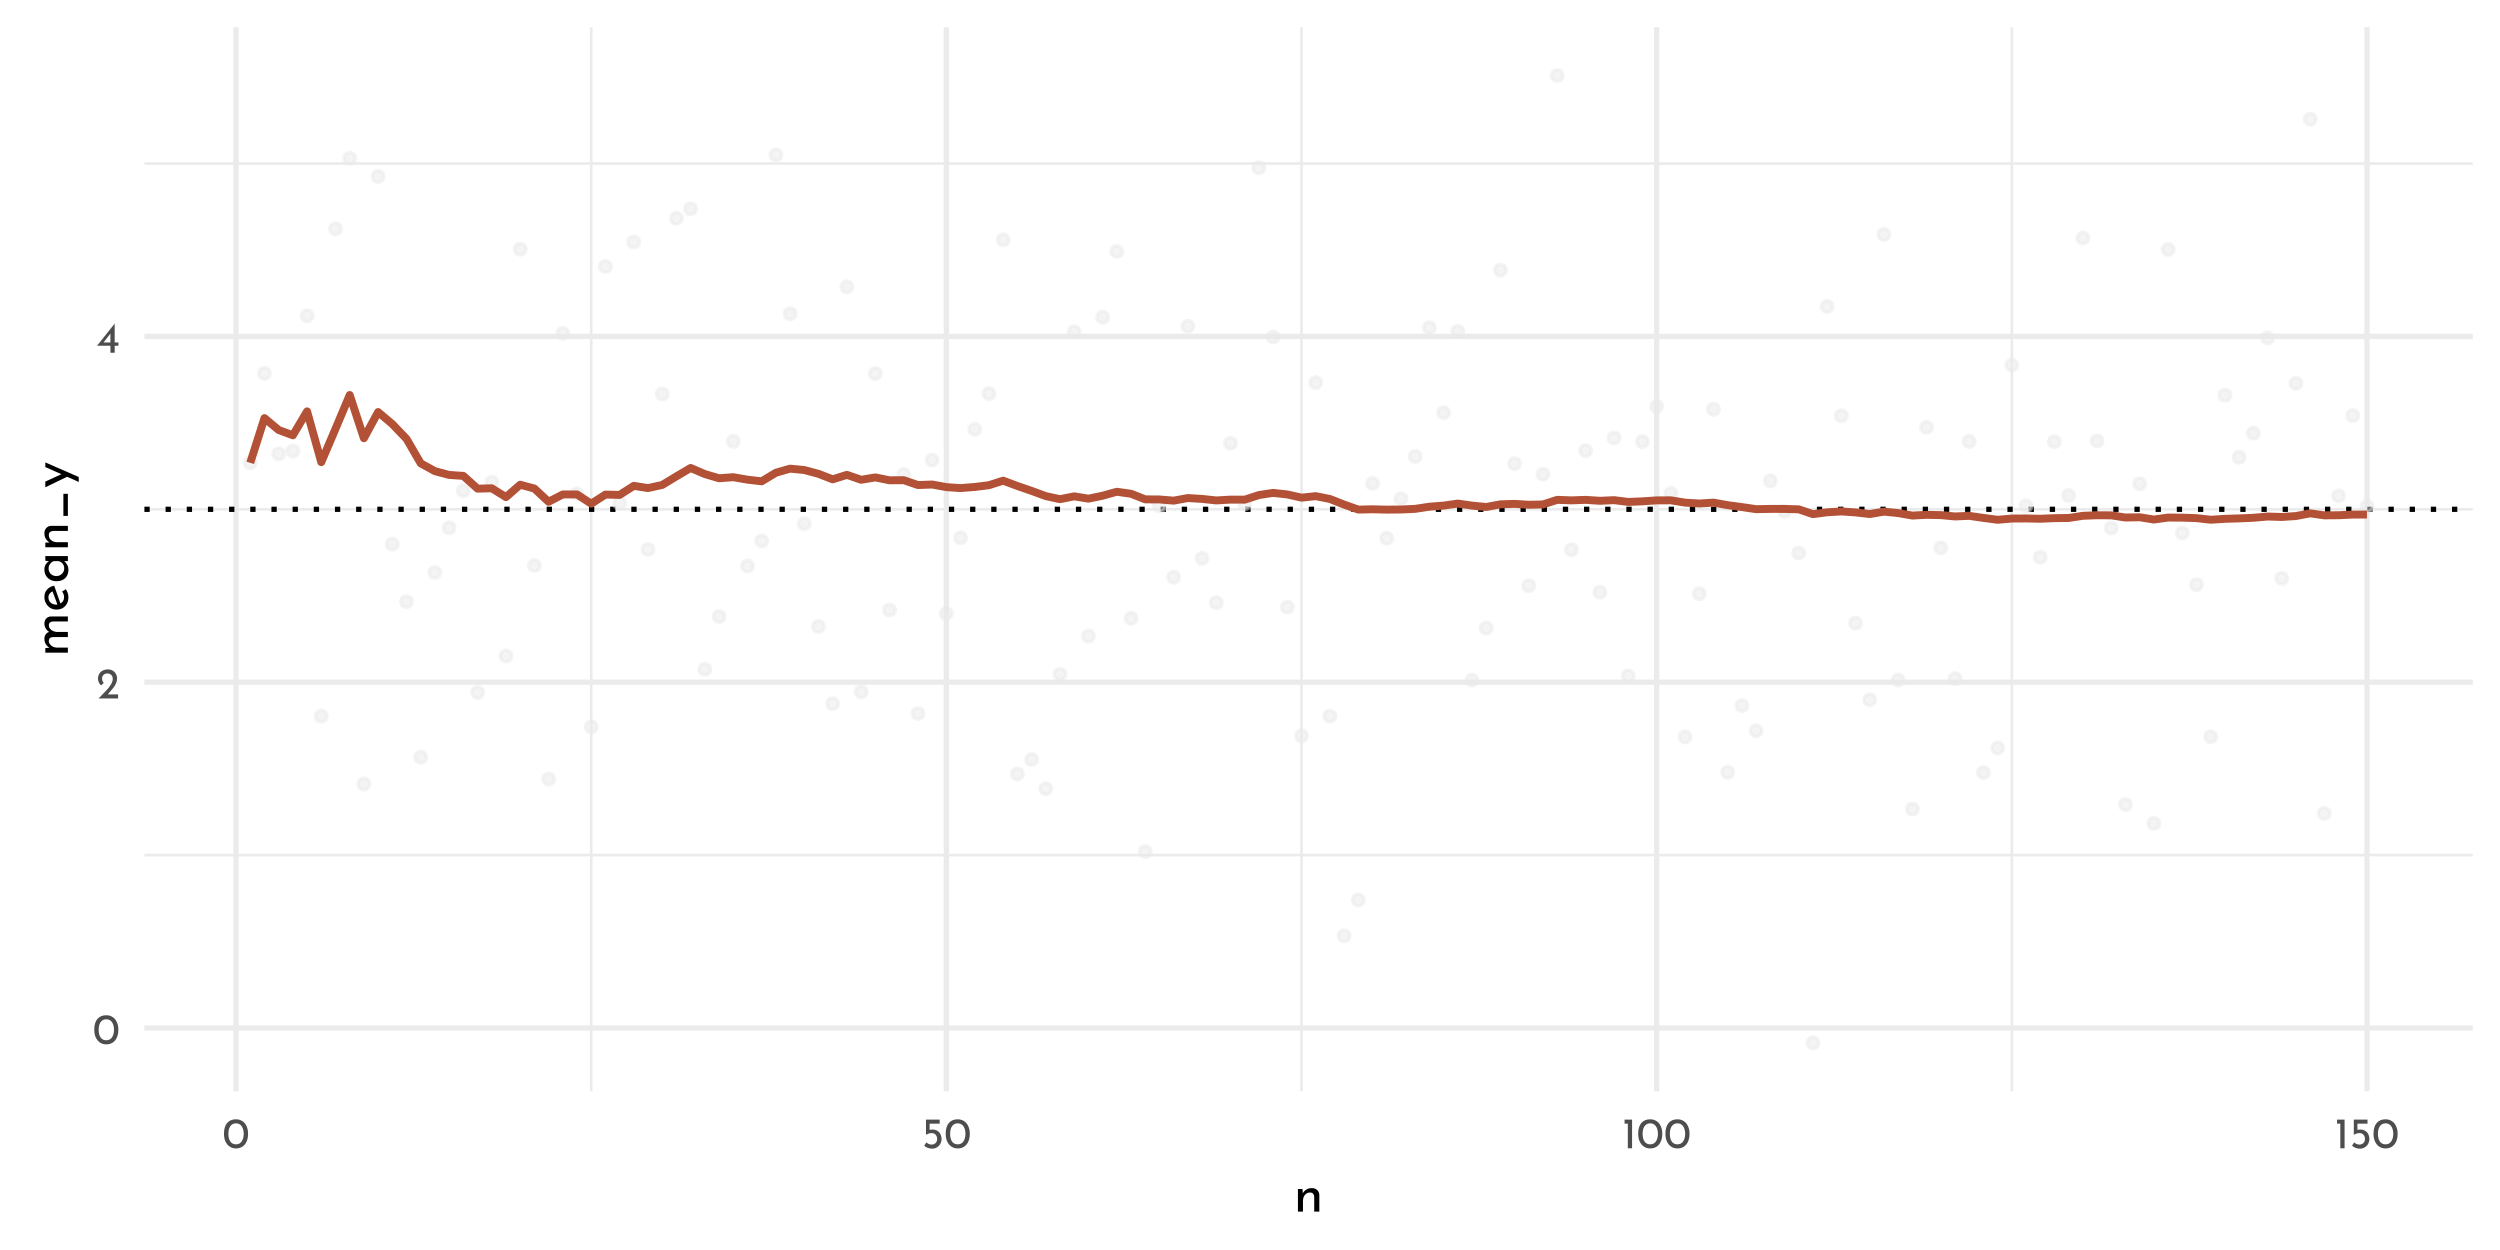 <?xml version="1.0" encoding="UTF-8"?>
<svg xmlns="http://www.w3.org/2000/svg" xmlns:xlink="http://www.w3.org/1999/xlink" width="504pt" height="252pt" viewBox="0 0 504 252" version="1.1">
<defs>
<g>
<symbol overflow="visible" id="glyph0-0">
<path style="stroke:none;" d=""/>
</symbol>
<symbol overflow="visible" id="glyph0-1">
<path style="stroke:none;" d="M 2.75 0.031 C 2.27 0.031 1.848 -0.086 1.484 -0.328 C 1.117 -0.566 0.832 -0.906 0.625 -1.344 C 0.414 -1.789 0.312 -2.316 0.312 -2.922 C 0.312 -3.879 0.523 -4.609 0.953 -5.109 C 1.391 -5.609 1.988 -5.852 2.75 -5.844 C 3.219 -5.844 3.633 -5.723 4 -5.484 C 4.375 -5.254 4.66 -4.914 4.859 -4.469 C 5.066 -4.031 5.172 -3.516 5.172 -2.922 C 5.172 -2.305 5.066 -1.773 4.859 -1.328 C 4.66 -0.891 4.375 -0.551 4 -0.312 C 3.633 -0.082 3.219 0.031 2.75 0.031 Z M 2.734 -0.797 C 3.234 -0.797 3.613 -0.988 3.875 -1.375 C 4.145 -1.758 4.285 -2.281 4.297 -2.938 C 4.285 -3.57 4.145 -4.078 3.875 -4.453 C 3.613 -4.836 3.234 -5.031 2.734 -5.031 C 2.242 -5.031 1.863 -4.836 1.594 -4.453 C 1.332 -4.078 1.203 -3.566 1.203 -2.922 C 1.203 -2.266 1.332 -1.742 1.594 -1.359 C 1.863 -0.984 2.242 -0.797 2.734 -0.797 Z M 2.734 -0.797 "/>
</symbol>
<symbol overflow="visible" id="glyph0-2">
<path style="stroke:none;" d="M 4.422 -0.828 L 4.422 0 L 0.469 0 L 0.766 -0.297 C 1.359 -0.891 1.82 -1.367 2.156 -1.734 C 2.5 -2.109 2.781 -2.484 3 -2.859 C 3.227 -3.242 3.344 -3.602 3.344 -3.938 C 3.344 -4.301 3.234 -4.578 3.016 -4.766 C 2.805 -4.953 2.551 -5.047 2.25 -5.047 C 2.008 -5.047 1.805 -4.992 1.641 -4.891 C 1.484 -4.785 1.367 -4.656 1.297 -4.5 C 1.223 -4.352 1.188 -4.207 1.188 -4.062 C 1.188 -3.688 1.301 -3.375 1.531 -3.125 L 1.016 -2.656 C 0.816 -2.77 0.656 -2.969 0.531 -3.25 C 0.414 -3.531 0.359 -3.789 0.359 -4.031 C 0.359 -4.352 0.438 -4.656 0.594 -4.938 C 0.758 -5.219 0.992 -5.441 1.297 -5.609 C 1.609 -5.773 1.973 -5.859 2.391 -5.859 C 2.742 -5.859 3.062 -5.773 3.344 -5.609 C 3.625 -5.441 3.836 -5.219 3.984 -4.938 C 4.141 -4.656 4.219 -4.348 4.219 -4.016 C 4.219 -3.68 4.141 -3.344 3.984 -3 C 3.828 -2.664 3.629 -2.352 3.391 -2.062 C 3.16 -1.77 2.852 -1.406 2.469 -0.969 L 2.344 -0.828 Z M 4.422 -0.828 "/>
</symbol>
<symbol overflow="visible" id="glyph0-3">
<path style="stroke:none;" d="M 4.406 -2.062 L 4.406 -1.406 L 3.656 -1.406 L 3.656 0 L 2.797 0 L 2.797 -1.406 L 0.109 -1.406 L 3.641 -5.859 L 3.656 -5.859 L 3.656 -2.062 Z M 2.797 -2.062 L 2.797 -3.859 L 1.406 -2.062 Z M 2.797 -2.062 "/>
</symbol>
<symbol overflow="visible" id="glyph0-4">
<path style="stroke:none;" d="M 2.266 -3.781 C 2.641 -3.781 2.961 -3.691 3.234 -3.516 C 3.516 -3.348 3.723 -3.125 3.859 -2.844 C 4.004 -2.562 4.078 -2.242 4.078 -1.891 C 4.078 -1.523 3.992 -1.191 3.828 -0.891 C 3.66 -0.598 3.43 -0.363 3.141 -0.188 C 2.848 -0.008 2.52 0.078 2.156 0.078 C 1.852 0.078 1.555 0.02 1.266 -0.094 C 0.984 -0.207 0.754 -0.352 0.578 -0.531 L 1.031 -1.203 C 1.145 -1.066 1.297 -0.957 1.484 -0.875 C 1.68 -0.789 1.879 -0.75 2.078 -0.75 C 2.398 -0.75 2.664 -0.852 2.875 -1.062 C 3.082 -1.27 3.188 -1.535 3.188 -1.859 C 3.188 -2.223 3.086 -2.516 2.891 -2.734 C 2.703 -2.953 2.426 -3.062 2.062 -3.062 C 1.863 -3.062 1.676 -3.031 1.5 -2.969 C 1.32 -2.914 1.133 -2.836 0.938 -2.734 L 0.938 -5.781 L 3.703 -5.781 L 3.703 -4.969 L 1.672 -4.969 L 1.672 -3.719 C 1.859 -3.758 2.055 -3.781 2.266 -3.781 Z M 2.266 -3.781 "/>
</symbol>
<symbol overflow="visible" id="glyph0-5">
<path style="stroke:none;" d="M 1.984 -5.781 L 1.984 0 L 1.125 0 L 1.125 -4.969 L 0.469 -4.969 L 0.469 -5.781 Z M 1.984 -5.781 "/>
</symbol>
<symbol overflow="visible" id="glyph1-0">
<path style="stroke:none;" d=""/>
</symbol>
<symbol overflow="visible" id="glyph1-1">
<path style="stroke:none;" d="M 3.719 -4.734 C 4.145 -4.734 4.492 -4.602 4.766 -4.344 C 5.047 -4.094 5.191 -3.766 5.203 -3.359 L 5.203 0 L 4.172 0 L 4.172 -3.016 C 4.148 -3.273 4.07 -3.477 3.938 -3.625 C 3.801 -3.77 3.594 -3.844 3.312 -3.844 C 2.906 -3.844 2.566 -3.68 2.297 -3.359 C 2.035 -3.035 1.906 -2.629 1.906 -2.141 L 1.906 0 L 0.891 0 L 0.891 -4.547 L 1.812 -4.547 L 1.875 -3.672 C 2.039 -4.004 2.285 -4.266 2.609 -4.453 C 2.93 -4.641 3.301 -4.734 3.719 -4.734 Z M 3.719 -4.734 "/>
</symbol>
<symbol overflow="visible" id="glyph2-0">
<path style="stroke:none;" d=""/>
</symbol>
<symbol overflow="visible" id="glyph2-1">
<path style="stroke:none;" d="M -4.734 -6.734 C -4.734 -7.172 -4.609 -7.52 -4.359 -7.781 C -4.117 -8.039 -3.789 -8.176 -3.375 -8.188 L 0 -8.188 L 0 -7.172 L -3 -7.172 C -3.539 -7.148 -3.82 -6.91 -3.844 -6.453 C -3.844 -6.18 -3.766 -5.941 -3.609 -5.734 C -3.453 -5.523 -3.242 -5.363 -2.984 -5.25 C -2.734 -5.133 -2.461 -5.07 -2.172 -5.062 L 0 -5.062 L 0 -4.031 L -3 -4.031 C -3.539 -4.008 -3.82 -3.758 -3.844 -3.281 C -3.844 -3.02 -3.766 -2.785 -3.609 -2.578 C -3.453 -2.367 -3.242 -2.203 -2.984 -2.078 C -2.723 -1.961 -2.445 -1.906 -2.156 -1.906 L 0 -1.906 L 0 -0.891 L -4.547 -0.891 L -4.547 -1.812 L -3.703 -1.891 C -4.023 -2.066 -4.273 -2.305 -4.453 -2.609 C -4.641 -2.91 -4.734 -3.258 -4.734 -3.656 C -4.734 -4.02 -4.645 -4.328 -4.469 -4.578 C -4.301 -4.828 -4.066 -4.988 -3.766 -5.062 C -4.066 -5.25 -4.301 -5.488 -4.469 -5.781 C -4.645 -6.07 -4.734 -6.391 -4.734 -6.734 Z M -4.734 -6.734 "/>
</symbol>
<symbol overflow="visible" id="glyph2-2">
<path style="stroke:none;" d="M -0.766 -3.031 C -0.766 -3.406 -0.898 -3.773 -1.172 -4.141 L -0.406 -4.609 C -0.25 -4.367 -0.125 -4.109 -0.031 -3.828 C 0.062 -3.547 0.109 -3.27 0.109 -3 C 0.109 -2.5 0.004 -2.055 -0.203 -1.672 C -0.41 -1.297 -0.695 -1.004 -1.062 -0.797 C -1.426 -0.598 -1.844 -0.5 -2.312 -0.5 C -2.758 -0.5 -3.164 -0.609 -3.531 -0.828 C -3.906 -1.055 -4.195 -1.363 -4.406 -1.75 C -4.625 -2.133 -4.734 -2.562 -4.734 -3.031 C -4.734 -3.625 -4.562 -4.117 -4.219 -4.516 C -3.875 -4.91 -3.391 -5.18 -2.766 -5.328 L -1.5 -1.734 C -1.27 -1.859 -1.086 -2.031 -0.953 -2.25 C -0.828 -2.477 -0.766 -2.738 -0.766 -3.031 Z M -3.922 -2.953 C -3.922 -2.535 -3.773 -2.188 -3.484 -1.906 C -3.191 -1.633 -2.816 -1.5 -2.359 -1.5 C -2.254 -1.5 -2.172 -1.504 -2.109 -1.516 L -3.094 -4.172 C -3.344 -4.055 -3.539 -3.898 -3.688 -3.703 C -3.844 -3.504 -3.922 -3.254 -3.922 -2.953 Z M -3.922 -2.953 "/>
</symbol>
<symbol overflow="visible" id="glyph2-3">
<path style="stroke:none;" d="M -4.547 -5.562 L 0 -5.562 L 0 -4.547 L -0.75 -4.547 C -0.531 -4.379 -0.332 -4.141 -0.156 -3.828 C 0.02 -3.523 0.109 -3.18 0.109 -2.797 C 0.109 -2.359 0.016 -1.961 -0.172 -1.609 C -0.359 -1.266 -0.629 -0.992 -0.984 -0.797 C -1.348 -0.598 -1.781 -0.5 -2.281 -0.5 C -2.781 -0.5 -3.211 -0.602 -3.578 -0.812 C -3.953 -1.02 -4.238 -1.301 -4.438 -1.656 C -4.633 -2.008 -4.734 -2.406 -4.734 -2.844 C -4.734 -3.227 -4.648 -3.562 -4.484 -3.844 C -4.316 -4.133 -4.098 -4.367 -3.828 -4.547 L -4.547 -4.625 Z M -0.734 -3.062 C -0.734 -3.438 -0.836 -3.758 -1.047 -4.031 C -1.254 -4.301 -1.539 -4.473 -1.906 -4.547 L -2.812 -4.547 C -3.125 -4.453 -3.379 -4.266 -3.578 -3.984 C -3.785 -3.711 -3.891 -3.395 -3.891 -3.031 C -3.891 -2.758 -3.82 -2.508 -3.688 -2.281 C -3.562 -2.051 -3.379 -1.867 -3.141 -1.734 C -2.898 -1.598 -2.629 -1.531 -2.328 -1.531 C -2.035 -1.531 -1.77 -1.598 -1.531 -1.734 C -1.289 -1.879 -1.098 -2.066 -0.953 -2.297 C -0.805 -2.535 -0.734 -2.789 -0.734 -3.062 Z M -0.734 -3.062 "/>
</symbol>
<symbol overflow="visible" id="glyph2-4">
<path style="stroke:none;" d="M -4.734 -3.719 C -4.734 -4.145 -4.602 -4.492 -4.344 -4.766 C -4.094 -5.047 -3.766 -5.191 -3.359 -5.203 L 0 -5.203 L 0 -4.172 L -3.016 -4.172 C -3.273 -4.148 -3.477 -4.07 -3.625 -3.938 C -3.77 -3.801 -3.844 -3.594 -3.844 -3.312 C -3.844 -2.906 -3.68 -2.566 -3.359 -2.297 C -3.035 -2.035 -2.629 -1.906 -2.141 -1.906 L 0 -1.906 L 0 -0.891 L -4.547 -0.891 L -4.547 -1.812 L -3.672 -1.875 C -4.004 -2.039 -4.266 -2.285 -4.453 -2.609 C -4.641 -2.93 -4.734 -3.301 -4.734 -3.719 Z M -4.734 -3.719 "/>
</symbol>
<symbol overflow="visible" id="glyph2-5">
<path style="stroke:none;" d="M -0.906 -5.578 L 0 -5.578 L 0 -1.125 L -0.906 -1.125 Z M -0.906 -5.578 "/>
</symbol>
<symbol overflow="visible" id="glyph2-6">
<path style="stroke:none;" d="M -4.547 -5.219 L 2.188 -2.281 L 2.188 -1.281 L -0.156 -2.328 L -4.547 -0.203 L -4.547 -1.359 L -1.312 -2.844 L -4.547 -4.281 Z M -4.547 -5.219 "/>
</symbol>
</g>
<clipPath id="clip1">
  <path d="M 29.113 172 L 498.52 172 L 498.52 173 L 29.113 173 Z M 29.113 172 "/>
</clipPath>
<clipPath id="clip2">
  <path d="M 29.113 102 L 498.52 102 L 498.52 103 L 29.113 103 Z M 29.113 102 "/>
</clipPath>
<clipPath id="clip3">
  <path d="M 29.113 32 L 498.52 32 L 498.52 34 L 29.113 34 Z M 29.113 32 "/>
</clipPath>
<clipPath id="clip4">
  <path d="M 118 5.48 L 120 5.48 L 120 220 L 118 220 Z M 118 5.48 "/>
</clipPath>
<clipPath id="clip5">
  <path d="M 262 5.48 L 263 5.48 L 263 220 L 262 220 Z M 262 5.48 "/>
</clipPath>
<clipPath id="clip6">
  <path d="M 405 5.48 L 406 5.48 L 406 220 L 405 220 Z M 405 5.48 "/>
</clipPath>
<clipPath id="clip7">
  <path d="M 29.113 206 L 498.52 206 L 498.52 208 L 29.113 208 Z M 29.113 206 "/>
</clipPath>
<clipPath id="clip8">
  <path d="M 29.113 136 L 498.52 136 L 498.52 139 L 29.113 139 Z M 29.113 136 "/>
</clipPath>
<clipPath id="clip9">
  <path d="M 29.113 67 L 498.52 67 L 498.52 69 L 29.113 69 Z M 29.113 67 "/>
</clipPath>
<clipPath id="clip10">
  <path d="M 47 5.48 L 49 5.48 L 49 220 L 47 220 Z M 47 5.48 "/>
</clipPath>
<clipPath id="clip11">
  <path d="M 190 5.48 L 192 5.48 L 192 220 L 190 220 Z M 190 5.48 "/>
</clipPath>
<clipPath id="clip12">
  <path d="M 333 5.48 L 335 5.48 L 335 220 L 333 220 Z M 333 5.48 "/>
</clipPath>
<clipPath id="clip13">
  <path d="M 476 5.48 L 478 5.48 L 478 220 L 476 220 Z M 476 5.48 "/>
</clipPath>
<clipPath id="clip14">
  <path d="M 29.113 102 L 498.52 102 L 498.52 104 L 29.113 104 Z M 29.113 102 "/>
</clipPath>
</defs>
<g id="surface69">
<rect x="0" y="0" width="504" height="252" style="fill:rgb(100%,100%,100%);fill-opacity:1;stroke:none;"/>
<g clip-path="url(#clip1)" clip-rule="nonzero">
<path style="fill:none;stroke-width:0.533;stroke-linecap:butt;stroke-linejoin:round;stroke:rgb(92.157%,92.157%,92.157%);stroke-opacity:1;stroke-miterlimit:10;" d="M 29.113 172.383 L 498.52 172.383 "/>
</g>
<g clip-path="url(#clip2)" clip-rule="nonzero">
<path style="fill:none;stroke-width:0.533;stroke-linecap:butt;stroke-linejoin:round;stroke:rgb(92.157%,92.157%,92.157%);stroke-opacity:1;stroke-miterlimit:10;" d="M 29.113 102.676 L 498.52 102.676 "/>
</g>
<g clip-path="url(#clip3)" clip-rule="nonzero">
<path style="fill:none;stroke-width:0.533;stroke-linecap:butt;stroke-linejoin:round;stroke:rgb(92.157%,92.157%,92.157%);stroke-opacity:1;stroke-miterlimit:10;" d="M 29.113 32.969 L 498.52 32.969 "/>
</g>
<g clip-path="url(#clip4)" clip-rule="nonzero">
<path style="fill:none;stroke-width:0.533;stroke-linecap:butt;stroke-linejoin:round;stroke:rgb(92.157%,92.157%,92.157%);stroke-opacity:1;stroke-miterlimit:10;" d="M 119.188 220 L 119.188 5.48 "/>
</g>
<g clip-path="url(#clip5)" clip-rule="nonzero">
<path style="fill:none;stroke-width:0.533;stroke-linecap:butt;stroke-linejoin:round;stroke:rgb(92.157%,92.157%,92.157%);stroke-opacity:1;stroke-miterlimit:10;" d="M 262.387 220 L 262.387 5.48 "/>
</g>
<g clip-path="url(#clip6)" clip-rule="nonzero">
<path style="fill:none;stroke-width:0.533;stroke-linecap:butt;stroke-linejoin:round;stroke:rgb(92.157%,92.157%,92.157%);stroke-opacity:1;stroke-miterlimit:10;" d="M 405.586 220 L 405.586 5.48 "/>
</g>
<g clip-path="url(#clip7)" clip-rule="nonzero">
<path style="fill:none;stroke-width:1.067;stroke-linecap:butt;stroke-linejoin:round;stroke:rgb(92.157%,92.157%,92.157%);stroke-opacity:1;stroke-miterlimit:10;" d="M 29.113 207.234 L 498.52 207.234 "/>
</g>
<g clip-path="url(#clip8)" clip-rule="nonzero">
<path style="fill:none;stroke-width:1.067;stroke-linecap:butt;stroke-linejoin:round;stroke:rgb(92.157%,92.157%,92.157%);stroke-opacity:1;stroke-miterlimit:10;" d="M 29.113 137.527 L 498.52 137.527 "/>
</g>
<g clip-path="url(#clip9)" clip-rule="nonzero">
<path style="fill:none;stroke-width:1.067;stroke-linecap:butt;stroke-linejoin:round;stroke:rgb(92.157%,92.157%,92.157%);stroke-opacity:1;stroke-miterlimit:10;" d="M 29.113 67.82 L 498.52 67.82 "/>
</g>
<g clip-path="url(#clip10)" clip-rule="nonzero">
<path style="fill:none;stroke-width:1.067;stroke-linecap:butt;stroke-linejoin:round;stroke:rgb(92.157%,92.157%,92.157%);stroke-opacity:1;stroke-miterlimit:10;" d="M 47.586 220 L 47.586 5.48 "/>
</g>
<g clip-path="url(#clip11)" clip-rule="nonzero">
<path style="fill:none;stroke-width:1.067;stroke-linecap:butt;stroke-linejoin:round;stroke:rgb(92.157%,92.157%,92.157%);stroke-opacity:1;stroke-miterlimit:10;" d="M 190.785 220 L 190.785 5.48 "/>
</g>
<g clip-path="url(#clip12)" clip-rule="nonzero">
<path style="fill:none;stroke-width:1.067;stroke-linecap:butt;stroke-linejoin:round;stroke:rgb(92.157%,92.157%,92.157%);stroke-opacity:1;stroke-miterlimit:10;" d="M 333.984 220 L 333.984 5.48 "/>
</g>
<g clip-path="url(#clip13)" clip-rule="nonzero">
<path style="fill:none;stroke-width:1.067;stroke-linecap:butt;stroke-linejoin:round;stroke:rgb(92.157%,92.157%,92.157%);stroke-opacity:1;stroke-miterlimit:10;" d="M 477.184 220 L 477.184 5.48 "/>
</g>
<g clip-path="url(#clip14)" clip-rule="nonzero">
<path style="fill:none;stroke-width:1.067;stroke-linecap:butt;stroke-linejoin:round;stroke:rgb(0%,0%,0%);stroke-opacity:1;stroke-dasharray:1.067,3.201;stroke-miterlimit:10;" d="M 29.113 102.676 L 498.52 102.676 "/>
</g>
<path style="fill-rule:nonzero;fill:rgb(91.373%,91.373%,91.373%);fill-opacity:0.502;stroke-width:0.709;stroke-linecap:round;stroke-linejoin:round;stroke:rgb(91.373%,91.373%,91.373%);stroke-opacity:0.502;stroke-miterlimit:10;" d="M 51.605 93.309 C 51.605 94.848 49.297 94.848 49.297 93.309 C 49.297 91.77 51.605 91.77 51.605 93.309 "/>
<path style="fill-rule:nonzero;fill:rgb(91.373%,91.373%,91.373%);fill-opacity:0.502;stroke-width:0.709;stroke-linecap:round;stroke-linejoin:round;stroke:rgb(91.373%,91.373%,91.373%);stroke-opacity:0.502;stroke-miterlimit:10;" d="M 54.469 75.281 C 54.469 76.82 52.16 76.82 52.16 75.281 C 52.16 73.742 54.469 73.742 54.469 75.281 "/>
<path style="fill-rule:nonzero;fill:rgb(91.373%,91.373%,91.373%);fill-opacity:0.502;stroke-width:0.709;stroke-linecap:round;stroke-linejoin:round;stroke:rgb(91.373%,91.373%,91.373%);stroke-opacity:0.502;stroke-miterlimit:10;" d="M 57.332 91.492 C 57.332 93.031 55.023 93.031 55.023 91.492 C 55.023 89.953 57.332 89.953 57.332 91.492 "/>
<path style="fill-rule:nonzero;fill:rgb(91.373%,91.373%,91.373%);fill-opacity:0.502;stroke-width:0.709;stroke-linecap:round;stroke-linejoin:round;stroke:rgb(91.373%,91.373%,91.373%);stroke-opacity:0.502;stroke-miterlimit:10;" d="M 60.195 90.941 C 60.195 92.48 57.887 92.48 57.887 90.941 C 57.887 89.402 60.195 89.402 60.195 90.941 "/>
<path style="fill-rule:nonzero;fill:rgb(91.373%,91.373%,91.373%);fill-opacity:0.502;stroke-width:0.709;stroke-linecap:round;stroke-linejoin:round;stroke:rgb(91.373%,91.373%,91.373%);stroke-opacity:0.502;stroke-miterlimit:10;" d="M 63.062 63.648 C 63.062 65.188 60.75 65.188 60.75 63.648 C 60.75 62.109 63.062 62.109 63.062 63.648 "/>
<path style="fill-rule:nonzero;fill:rgb(91.373%,91.373%,91.373%);fill-opacity:0.502;stroke-width:0.709;stroke-linecap:round;stroke-linejoin:round;stroke:rgb(91.373%,91.373%,91.373%);stroke-opacity:0.502;stroke-miterlimit:10;" d="M 65.926 144.371 C 65.926 145.91 63.617 145.91 63.617 144.371 C 63.617 142.832 65.926 142.832 65.926 144.371 "/>
<path style="fill-rule:nonzero;fill:rgb(91.373%,91.373%,91.373%);fill-opacity:0.502;stroke-width:0.709;stroke-linecap:round;stroke-linejoin:round;stroke:rgb(91.373%,91.373%,91.373%);stroke-opacity:0.502;stroke-miterlimit:10;" d="M 68.789 46.141 C 68.789 47.68 66.48 47.68 66.48 46.141 C 66.48 44.602 68.789 44.602 68.789 46.141 "/>
<path style="fill-rule:nonzero;fill:rgb(91.373%,91.373%,91.373%);fill-opacity:0.502;stroke-width:0.709;stroke-linecap:round;stroke-linejoin:round;stroke:rgb(91.373%,91.373%,91.373%);stroke-opacity:0.502;stroke-miterlimit:10;" d="M 71.652 31.918 C 71.652 33.457 69.344 33.457 69.344 31.918 C 69.344 30.379 71.652 30.379 71.652 31.918 "/>
<path style="fill-rule:nonzero;fill:rgb(91.373%,91.373%,91.373%);fill-opacity:0.502;stroke-width:0.709;stroke-linecap:round;stroke-linejoin:round;stroke:rgb(91.373%,91.373%,91.373%);stroke-opacity:0.502;stroke-miterlimit:10;" d="M 74.516 158.039 C 74.516 159.578 72.207 159.578 72.207 158.039 C 72.207 156.5 74.516 156.5 74.516 158.039 "/>
<path style="fill-rule:nonzero;fill:rgb(91.373%,91.373%,91.373%);fill-opacity:0.502;stroke-width:0.709;stroke-linecap:round;stroke-linejoin:round;stroke:rgb(91.373%,91.373%,91.373%);stroke-opacity:0.502;stroke-miterlimit:10;" d="M 77.383 35.566 C 77.383 37.109 75.07 37.109 75.07 35.566 C 75.07 34.027 77.383 34.027 77.383 35.566 "/>
<path style="fill-rule:nonzero;fill:rgb(91.373%,91.373%,91.373%);fill-opacity:0.502;stroke-width:0.709;stroke-linecap:round;stroke-linejoin:round;stroke:rgb(91.373%,91.373%,91.373%);stroke-opacity:0.502;stroke-miterlimit:10;" d="M 80.246 109.699 C 80.246 111.238 77.938 111.238 77.938 109.699 C 77.938 108.16 80.246 108.16 80.246 109.699 "/>
<path style="fill-rule:nonzero;fill:rgb(91.373%,91.373%,91.373%);fill-opacity:0.502;stroke-width:0.709;stroke-linecap:round;stroke-linejoin:round;stroke:rgb(91.373%,91.373%,91.373%);stroke-opacity:0.502;stroke-miterlimit:10;" d="M 83.109 121.305 C 83.109 122.844 80.801 122.844 80.801 121.305 C 80.801 119.762 83.109 119.762 83.109 121.305 "/>
<path style="fill-rule:nonzero;fill:rgb(91.373%,91.373%,91.373%);fill-opacity:0.502;stroke-width:0.709;stroke-linecap:round;stroke-linejoin:round;stroke:rgb(91.373%,91.373%,91.373%);stroke-opacity:0.502;stroke-miterlimit:10;" d="M 85.973 152.648 C 85.973 154.188 83.664 154.188 83.664 152.648 C 83.664 151.109 85.973 151.109 85.973 152.648 "/>
<path style="fill-rule:nonzero;fill:rgb(91.373%,91.373%,91.373%);fill-opacity:0.502;stroke-width:0.709;stroke-linecap:round;stroke-linejoin:round;stroke:rgb(91.373%,91.373%,91.373%);stroke-opacity:0.502;stroke-miterlimit:10;" d="M 88.836 115.41 C 88.836 116.953 86.527 116.953 86.527 115.41 C 86.527 113.871 88.836 113.871 88.836 115.41 "/>
<path style="fill-rule:nonzero;fill:rgb(91.373%,91.373%,91.373%);fill-opacity:0.502;stroke-width:0.709;stroke-linecap:round;stroke-linejoin:round;stroke:rgb(91.373%,91.373%,91.373%);stroke-opacity:0.502;stroke-miterlimit:10;" d="M 91.699 106.406 C 91.699 107.945 89.391 107.945 89.391 106.406 C 89.391 104.867 91.699 104.867 91.699 106.406 "/>
<path style="fill-rule:nonzero;fill:rgb(91.373%,91.373%,91.373%);fill-opacity:0.502;stroke-width:0.709;stroke-linecap:round;stroke-linejoin:round;stroke:rgb(91.373%,91.373%,91.373%);stroke-opacity:0.502;stroke-miterlimit:10;" d="M 94.566 98.91 C 94.566 100.449 92.254 100.449 92.254 98.91 C 92.254 97.371 94.566 97.371 94.566 98.91 "/>
<path style="fill-rule:nonzero;fill:rgb(91.373%,91.373%,91.373%);fill-opacity:0.502;stroke-width:0.709;stroke-linecap:round;stroke-linejoin:round;stroke:rgb(91.373%,91.373%,91.373%);stroke-opacity:0.502;stroke-miterlimit:10;" d="M 97.43 139.59 C 97.43 141.129 95.121 141.129 95.121 139.59 C 95.121 138.051 97.43 138.051 97.43 139.59 "/>
<path style="fill-rule:nonzero;fill:rgb(91.373%,91.373%,91.373%);fill-opacity:0.502;stroke-width:0.709;stroke-linecap:round;stroke-linejoin:round;stroke:rgb(91.373%,91.373%,91.373%);stroke-opacity:0.502;stroke-miterlimit:10;" d="M 100.293 97.188 C 100.293 98.727 97.984 98.727 97.984 97.188 C 97.984 95.645 100.293 95.645 100.293 97.188 "/>
<path style="fill-rule:nonzero;fill:rgb(91.373%,91.373%,91.373%);fill-opacity:0.502;stroke-width:0.709;stroke-linecap:round;stroke-linejoin:round;stroke:rgb(91.373%,91.373%,91.373%);stroke-opacity:0.502;stroke-miterlimit:10;" d="M 103.156 132.242 C 103.156 133.781 100.848 133.781 100.848 132.242 C 100.848 130.703 103.156 130.703 103.156 132.242 "/>
<path style="fill-rule:nonzero;fill:rgb(91.373%,91.373%,91.373%);fill-opacity:0.502;stroke-width:0.709;stroke-linecap:round;stroke-linejoin:round;stroke:rgb(91.373%,91.373%,91.373%);stroke-opacity:0.502;stroke-miterlimit:10;" d="M 106.02 50.238 C 106.02 51.777 103.711 51.777 103.711 50.238 C 103.711 48.699 106.02 48.699 106.02 50.238 "/>
<path style="fill-rule:nonzero;fill:rgb(91.373%,91.373%,91.373%);fill-opacity:0.502;stroke-width:0.709;stroke-linecap:round;stroke-linejoin:round;stroke:rgb(91.373%,91.373%,91.373%);stroke-opacity:0.502;stroke-miterlimit:10;" d="M 108.883 114.004 C 108.883 115.543 106.574 115.543 106.574 114.004 C 106.574 112.465 108.883 112.465 108.883 114.004 "/>
<path style="fill-rule:nonzero;fill:rgb(91.373%,91.373%,91.373%);fill-opacity:0.502;stroke-width:0.709;stroke-linecap:round;stroke-linejoin:round;stroke:rgb(91.373%,91.373%,91.373%);stroke-opacity:0.502;stroke-miterlimit:10;" d="M 111.75 157.062 C 111.75 158.602 109.441 158.602 109.441 157.062 C 109.441 155.523 111.75 155.523 111.75 157.062 "/>
<path style="fill-rule:nonzero;fill:rgb(91.373%,91.373%,91.373%);fill-opacity:0.502;stroke-width:0.709;stroke-linecap:round;stroke-linejoin:round;stroke:rgb(91.373%,91.373%,91.373%);stroke-opacity:0.502;stroke-miterlimit:10;" d="M 114.613 67.215 C 114.613 68.754 112.305 68.754 112.305 67.215 C 112.305 65.676 114.613 65.676 114.613 67.215 "/>
<path style="fill-rule:nonzero;fill:rgb(91.373%,91.373%,91.373%);fill-opacity:0.502;stroke-width:0.709;stroke-linecap:round;stroke-linejoin:round;stroke:rgb(91.373%,91.373%,91.373%);stroke-opacity:0.502;stroke-miterlimit:10;" d="M 117.477 99.52 C 117.477 101.059 115.168 101.059 115.168 99.52 C 115.168 97.98 117.477 97.98 117.477 99.52 "/>
<path style="fill-rule:nonzero;fill:rgb(91.373%,91.373%,91.373%);fill-opacity:0.502;stroke-width:0.709;stroke-linecap:round;stroke-linejoin:round;stroke:rgb(91.373%,91.373%,91.373%);stroke-opacity:0.502;stroke-miterlimit:10;" d="M 120.34 146.551 C 120.34 148.09 118.031 148.09 118.031 146.551 C 118.031 145.012 120.34 145.012 120.34 146.551 "/>
<path style="fill-rule:nonzero;fill:rgb(91.373%,91.373%,91.373%);fill-opacity:0.502;stroke-width:0.709;stroke-linecap:round;stroke-linejoin:round;stroke:rgb(91.373%,91.373%,91.373%);stroke-opacity:0.502;stroke-miterlimit:10;" d="M 123.203 53.719 C 123.203 55.258 120.895 55.258 120.895 53.719 C 120.895 52.18 123.203 52.18 123.203 53.719 "/>
<path style="fill-rule:nonzero;fill:rgb(91.373%,91.373%,91.373%);fill-opacity:0.502;stroke-width:0.709;stroke-linecap:round;stroke-linejoin:round;stroke:rgb(91.373%,91.373%,91.373%);stroke-opacity:0.502;stroke-miterlimit:10;" d="M 126.07 101.422 C 126.07 102.961 123.758 102.961 123.758 101.422 C 123.758 99.883 126.07 99.883 126.07 101.422 "/>
<path style="fill-rule:nonzero;fill:rgb(91.373%,91.373%,91.373%);fill-opacity:0.502;stroke-width:0.709;stroke-linecap:round;stroke-linejoin:round;stroke:rgb(91.373%,91.373%,91.373%);stroke-opacity:0.502;stroke-miterlimit:10;" d="M 128.934 48.793 C 128.934 50.332 126.625 50.332 126.625 48.793 C 126.625 47.254 128.934 47.254 128.934 48.793 "/>
<path style="fill-rule:nonzero;fill:rgb(91.373%,91.373%,91.373%);fill-opacity:0.502;stroke-width:0.709;stroke-linecap:round;stroke-linejoin:round;stroke:rgb(91.373%,91.373%,91.373%);stroke-opacity:0.502;stroke-miterlimit:10;" d="M 131.797 110.758 C 131.797 112.301 129.488 112.301 129.488 110.758 C 129.488 109.219 131.797 109.219 131.797 110.758 "/>
<path style="fill-rule:nonzero;fill:rgb(91.373%,91.373%,91.373%);fill-opacity:0.502;stroke-width:0.709;stroke-linecap:round;stroke-linejoin:round;stroke:rgb(91.373%,91.373%,91.373%);stroke-opacity:0.502;stroke-miterlimit:10;" d="M 134.66 79.434 C 134.66 80.973 132.352 80.973 132.352 79.434 C 132.352 77.895 134.66 77.895 134.66 79.434 "/>
<path style="fill-rule:nonzero;fill:rgb(91.373%,91.373%,91.373%);fill-opacity:0.502;stroke-width:0.709;stroke-linecap:round;stroke-linejoin:round;stroke:rgb(91.373%,91.373%,91.373%);stroke-opacity:0.502;stroke-miterlimit:10;" d="M 137.523 44.016 C 137.523 45.555 135.215 45.555 135.215 44.016 C 135.215 42.477 137.523 42.477 137.523 44.016 "/>
<path style="fill-rule:nonzero;fill:rgb(91.373%,91.373%,91.373%);fill-opacity:0.502;stroke-width:0.709;stroke-linecap:round;stroke-linejoin:round;stroke:rgb(91.373%,91.373%,91.373%);stroke-opacity:0.502;stroke-miterlimit:10;" d="M 140.387 42.098 C 140.387 43.637 138.078 43.637 138.078 42.098 C 138.078 40.559 140.387 40.559 140.387 42.098 "/>
<path style="fill-rule:nonzero;fill:rgb(91.373%,91.373%,91.373%);fill-opacity:0.502;stroke-width:0.709;stroke-linecap:round;stroke-linejoin:round;stroke:rgb(91.373%,91.373%,91.373%);stroke-opacity:0.502;stroke-miterlimit:10;" d="M 143.254 134.93 C 143.254 136.469 140.945 136.469 140.945 134.93 C 140.945 133.391 143.254 133.391 143.254 134.93 "/>
<path style="fill-rule:nonzero;fill:rgb(91.373%,91.373%,91.373%);fill-opacity:0.502;stroke-width:0.709;stroke-linecap:round;stroke-linejoin:round;stroke:rgb(91.373%,91.373%,91.373%);stroke-opacity:0.502;stroke-miterlimit:10;" d="M 146.117 124.285 C 146.117 125.824 143.809 125.824 143.809 124.285 C 143.809 122.746 146.117 122.746 146.117 124.285 "/>
<path style="fill-rule:nonzero;fill:rgb(91.373%,91.373%,91.373%);fill-opacity:0.502;stroke-width:0.709;stroke-linecap:round;stroke-linejoin:round;stroke:rgb(91.373%,91.373%,91.373%);stroke-opacity:0.502;stroke-miterlimit:10;" d="M 148.98 88.984 C 148.98 90.523 146.672 90.523 146.672 88.984 C 146.672 87.441 148.98 87.441 148.98 88.984 "/>
<path style="fill-rule:nonzero;fill:rgb(91.373%,91.373%,91.373%);fill-opacity:0.502;stroke-width:0.709;stroke-linecap:round;stroke-linejoin:round;stroke:rgb(91.373%,91.373%,91.373%);stroke-opacity:0.502;stroke-miterlimit:10;" d="M 151.844 114.109 C 151.844 115.648 149.535 115.648 149.535 114.109 C 149.535 112.57 151.844 112.57 151.844 114.109 "/>
<path style="fill-rule:nonzero;fill:rgb(91.373%,91.373%,91.373%);fill-opacity:0.502;stroke-width:0.709;stroke-linecap:round;stroke-linejoin:round;stroke:rgb(91.373%,91.373%,91.373%);stroke-opacity:0.502;stroke-miterlimit:10;" d="M 154.707 109.051 C 154.707 110.59 152.398 110.59 152.398 109.051 C 152.398 107.512 154.707 107.512 154.707 109.051 "/>
<path style="fill-rule:nonzero;fill:rgb(91.373%,91.373%,91.373%);fill-opacity:0.502;stroke-width:0.709;stroke-linecap:round;stroke-linejoin:round;stroke:rgb(91.373%,91.373%,91.373%);stroke-opacity:0.502;stroke-miterlimit:10;" d="M 157.574 31.25 C 157.574 32.789 155.262 32.789 155.262 31.25 C 155.262 29.711 157.574 29.711 157.574 31.25 "/>
<path style="fill-rule:nonzero;fill:rgb(91.373%,91.373%,91.373%);fill-opacity:0.502;stroke-width:0.709;stroke-linecap:round;stroke-linejoin:round;stroke:rgb(91.373%,91.373%,91.373%);stroke-opacity:0.502;stroke-miterlimit:10;" d="M 160.438 63.254 C 160.438 64.793 158.129 64.793 158.129 63.254 C 158.129 61.715 160.438 61.715 160.438 63.254 "/>
<path style="fill-rule:nonzero;fill:rgb(91.373%,91.373%,91.373%);fill-opacity:0.502;stroke-width:0.709;stroke-linecap:round;stroke-linejoin:round;stroke:rgb(91.373%,91.373%,91.373%);stroke-opacity:0.502;stroke-miterlimit:10;" d="M 163.301 105.566 C 163.301 107.105 160.992 107.105 160.992 105.566 C 160.992 104.027 163.301 104.027 163.301 105.566 "/>
<path style="fill-rule:nonzero;fill:rgb(91.373%,91.373%,91.373%);fill-opacity:0.502;stroke-width:0.709;stroke-linecap:round;stroke-linejoin:round;stroke:rgb(91.373%,91.373%,91.373%);stroke-opacity:0.502;stroke-miterlimit:10;" d="M 166.164 126.289 C 166.164 127.828 163.855 127.828 163.855 126.289 C 163.855 124.75 166.164 124.75 166.164 126.289 "/>
<path style="fill-rule:nonzero;fill:rgb(91.373%,91.373%,91.373%);fill-opacity:0.502;stroke-width:0.709;stroke-linecap:round;stroke-linejoin:round;stroke:rgb(91.373%,91.373%,91.373%);stroke-opacity:0.502;stroke-miterlimit:10;" d="M 169.027 141.875 C 169.027 143.414 166.719 143.414 166.719 141.875 C 166.719 140.332 169.027 140.332 169.027 141.875 "/>
<path style="fill-rule:nonzero;fill:rgb(91.373%,91.373%,91.373%);fill-opacity:0.502;stroke-width:0.709;stroke-linecap:round;stroke-linejoin:round;stroke:rgb(91.373%,91.373%,91.373%);stroke-opacity:0.502;stroke-miterlimit:10;" d="M 171.891 57.836 C 171.891 59.375 169.582 59.375 169.582 57.836 C 169.582 56.297 171.891 56.297 171.891 57.836 "/>
<path style="fill-rule:nonzero;fill:rgb(91.373%,91.373%,91.373%);fill-opacity:0.502;stroke-width:0.709;stroke-linecap:round;stroke-linejoin:round;stroke:rgb(91.373%,91.373%,91.373%);stroke-opacity:0.502;stroke-miterlimit:10;" d="M 174.758 139.449 C 174.758 140.988 172.445 140.988 172.445 139.449 C 172.445 137.91 174.758 137.91 174.758 139.449 "/>
<path style="fill-rule:nonzero;fill:rgb(91.373%,91.373%,91.373%);fill-opacity:0.502;stroke-width:0.709;stroke-linecap:round;stroke-linejoin:round;stroke:rgb(91.373%,91.373%,91.373%);stroke-opacity:0.502;stroke-miterlimit:10;" d="M 177.621 75.305 C 177.621 76.844 175.312 76.844 175.312 75.305 C 175.312 73.766 177.621 73.766 177.621 75.305 "/>
<path style="fill-rule:nonzero;fill:rgb(91.373%,91.373%,91.373%);fill-opacity:0.502;stroke-width:0.709;stroke-linecap:round;stroke-linejoin:round;stroke:rgb(91.373%,91.373%,91.373%);stroke-opacity:0.502;stroke-miterlimit:10;" d="M 180.484 122.977 C 180.484 124.516 178.176 124.516 178.176 122.977 C 178.176 121.438 180.484 121.438 180.484 122.977 "/>
<path style="fill-rule:nonzero;fill:rgb(91.373%,91.373%,91.373%);fill-opacity:0.502;stroke-width:0.709;stroke-linecap:round;stroke-linejoin:round;stroke:rgb(91.373%,91.373%,91.373%);stroke-opacity:0.502;stroke-miterlimit:10;" d="M 183.348 95.664 C 183.348 97.203 181.039 97.203 181.039 95.664 C 181.039 94.125 183.348 94.125 183.348 95.664 "/>
<path style="fill-rule:nonzero;fill:rgb(91.373%,91.373%,91.373%);fill-opacity:0.502;stroke-width:0.709;stroke-linecap:round;stroke-linejoin:round;stroke:rgb(91.373%,91.373%,91.373%);stroke-opacity:0.502;stroke-miterlimit:10;" d="M 186.211 143.852 C 186.211 145.391 183.902 145.391 183.902 143.852 C 183.902 142.312 186.211 142.312 186.211 143.852 "/>
<path style="fill-rule:nonzero;fill:rgb(91.373%,91.373%,91.373%);fill-opacity:0.502;stroke-width:0.709;stroke-linecap:round;stroke-linejoin:round;stroke:rgb(91.373%,91.373%,91.373%);stroke-opacity:0.502;stroke-miterlimit:10;" d="M 189.078 92.758 C 189.078 94.301 186.766 94.301 186.766 92.758 C 186.766 91.219 189.078 91.219 189.078 92.758 "/>
<path style="fill-rule:nonzero;fill:rgb(91.373%,91.373%,91.373%);fill-opacity:0.502;stroke-width:0.709;stroke-linecap:round;stroke-linejoin:round;stroke:rgb(91.373%,91.373%,91.373%);stroke-opacity:0.502;stroke-miterlimit:10;" d="M 191.941 123.695 C 191.941 125.234 189.633 125.234 189.633 123.695 C 189.633 122.156 191.941 122.156 191.941 123.695 "/>
<path style="fill-rule:nonzero;fill:rgb(91.373%,91.373%,91.373%);fill-opacity:0.502;stroke-width:0.709;stroke-linecap:round;stroke-linejoin:round;stroke:rgb(91.373%,91.373%,91.373%);stroke-opacity:0.502;stroke-miterlimit:10;" d="M 194.805 108.43 C 194.805 109.969 192.496 109.969 192.496 108.43 C 192.496 106.891 194.805 106.891 194.805 108.43 "/>
<path style="fill-rule:nonzero;fill:rgb(91.373%,91.373%,91.373%);fill-opacity:0.502;stroke-width:0.709;stroke-linecap:round;stroke-linejoin:round;stroke:rgb(91.373%,91.373%,91.373%);stroke-opacity:0.502;stroke-miterlimit:10;" d="M 197.668 86.539 C 197.668 88.078 195.359 88.078 195.359 86.539 C 195.359 85 197.668 85 197.668 86.539 "/>
<path style="fill-rule:nonzero;fill:rgb(91.373%,91.373%,91.373%);fill-opacity:0.502;stroke-width:0.709;stroke-linecap:round;stroke-linejoin:round;stroke:rgb(91.373%,91.373%,91.373%);stroke-opacity:0.502;stroke-miterlimit:10;" d="M 200.531 79.336 C 200.531 80.875 198.223 80.875 198.223 79.336 C 198.223 77.797 200.531 77.797 200.531 79.336 "/>
<path style="fill-rule:nonzero;fill:rgb(91.373%,91.373%,91.373%);fill-opacity:0.502;stroke-width:0.709;stroke-linecap:round;stroke-linejoin:round;stroke:rgb(91.373%,91.373%,91.373%);stroke-opacity:0.502;stroke-miterlimit:10;" d="M 203.395 48.34 C 203.395 49.879 201.086 49.879 201.086 48.34 C 201.086 46.801 203.395 46.801 203.395 48.34 "/>
<path style="fill-rule:nonzero;fill:rgb(91.373%,91.373%,91.373%);fill-opacity:0.502;stroke-width:0.709;stroke-linecap:round;stroke-linejoin:round;stroke:rgb(91.373%,91.373%,91.373%);stroke-opacity:0.502;stroke-miterlimit:10;" d="M 206.262 156.035 C 206.262 157.574 203.949 157.574 203.949 156.035 C 203.949 154.496 206.262 154.496 206.262 156.035 "/>
<path style="fill-rule:nonzero;fill:rgb(91.373%,91.373%,91.373%);fill-opacity:0.502;stroke-width:0.709;stroke-linecap:round;stroke-linejoin:round;stroke:rgb(91.373%,91.373%,91.373%);stroke-opacity:0.502;stroke-miterlimit:10;" d="M 209.125 153.117 C 209.125 154.656 206.816 154.656 206.816 153.117 C 206.816 151.578 209.125 151.578 209.125 153.117 "/>
<path style="fill-rule:nonzero;fill:rgb(91.373%,91.373%,91.373%);fill-opacity:0.502;stroke-width:0.709;stroke-linecap:round;stroke-linejoin:round;stroke:rgb(91.373%,91.373%,91.373%);stroke-opacity:0.502;stroke-miterlimit:10;" d="M 211.988 159.008 C 211.988 160.547 209.68 160.547 209.68 159.008 C 209.68 157.469 211.988 157.469 211.988 159.008 "/>
<path style="fill-rule:nonzero;fill:rgb(91.373%,91.373%,91.373%);fill-opacity:0.502;stroke-width:0.709;stroke-linecap:round;stroke-linejoin:round;stroke:rgb(91.373%,91.373%,91.373%);stroke-opacity:0.502;stroke-miterlimit:10;" d="M 214.852 135.961 C 214.852 137.5 212.543 137.5 212.543 135.961 C 212.543 134.422 214.852 134.422 214.852 135.961 "/>
<path style="fill-rule:nonzero;fill:rgb(91.373%,91.373%,91.373%);fill-opacity:0.502;stroke-width:0.709;stroke-linecap:round;stroke-linejoin:round;stroke:rgb(91.373%,91.373%,91.373%);stroke-opacity:0.502;stroke-miterlimit:10;" d="M 217.715 66.883 C 217.715 68.422 215.406 68.422 215.406 66.883 C 215.406 65.344 217.715 65.344 217.715 66.883 "/>
<path style="fill-rule:nonzero;fill:rgb(91.373%,91.373%,91.373%);fill-opacity:0.502;stroke-width:0.709;stroke-linecap:round;stroke-linejoin:round;stroke:rgb(91.373%,91.373%,91.373%);stroke-opacity:0.502;stroke-miterlimit:10;" d="M 220.578 128.242 C 220.578 129.781 218.27 129.781 218.27 128.242 C 218.27 126.703 220.578 126.703 220.578 128.242 "/>
<path style="fill-rule:nonzero;fill:rgb(91.373%,91.373%,91.373%);fill-opacity:0.502;stroke-width:0.709;stroke-linecap:round;stroke-linejoin:round;stroke:rgb(91.373%,91.373%,91.373%);stroke-opacity:0.502;stroke-miterlimit:10;" d="M 223.445 63.953 C 223.445 65.492 221.137 65.492 221.137 63.953 C 221.137 62.41 223.445 62.41 223.445 63.953 "/>
<path style="fill-rule:nonzero;fill:rgb(91.373%,91.373%,91.373%);fill-opacity:0.502;stroke-width:0.709;stroke-linecap:round;stroke-linejoin:round;stroke:rgb(91.373%,91.373%,91.373%);stroke-opacity:0.502;stroke-miterlimit:10;" d="M 226.309 50.711 C 226.309 52.25 224 52.25 224 50.711 C 224 49.172 226.309 49.172 226.309 50.711 "/>
<path style="fill-rule:nonzero;fill:rgb(91.373%,91.373%,91.373%);fill-opacity:0.502;stroke-width:0.709;stroke-linecap:round;stroke-linejoin:round;stroke:rgb(91.373%,91.373%,91.373%);stroke-opacity:0.502;stroke-miterlimit:10;" d="M 229.172 124.648 C 229.172 126.188 226.863 126.188 226.863 124.648 C 226.863 123.109 229.172 123.109 229.172 124.648 "/>
<path style="fill-rule:nonzero;fill:rgb(91.373%,91.373%,91.373%);fill-opacity:0.502;stroke-width:0.709;stroke-linecap:round;stroke-linejoin:round;stroke:rgb(91.373%,91.373%,91.373%);stroke-opacity:0.502;stroke-miterlimit:10;" d="M 232.035 171.695 C 232.035 173.234 229.727 173.234 229.727 171.695 C 229.727 170.156 232.035 170.156 232.035 171.695 "/>
<path style="fill-rule:nonzero;fill:rgb(91.373%,91.373%,91.373%);fill-opacity:0.502;stroke-width:0.709;stroke-linecap:round;stroke-linejoin:round;stroke:rgb(91.373%,91.373%,91.373%);stroke-opacity:0.502;stroke-miterlimit:10;" d="M 234.898 102.016 C 234.898 103.555 232.59 103.555 232.59 102.016 C 232.59 100.477 234.898 100.477 234.898 102.016 "/>
<path style="fill-rule:nonzero;fill:rgb(91.373%,91.373%,91.373%);fill-opacity:0.502;stroke-width:0.709;stroke-linecap:round;stroke-linejoin:round;stroke:rgb(91.373%,91.373%,91.373%);stroke-opacity:0.502;stroke-miterlimit:10;" d="M 237.766 116.375 C 237.766 117.914 235.453 117.914 235.453 116.375 C 235.453 114.836 237.766 114.836 237.766 116.375 "/>
<path style="fill-rule:nonzero;fill:rgb(91.373%,91.373%,91.373%);fill-opacity:0.502;stroke-width:0.709;stroke-linecap:round;stroke-linejoin:round;stroke:rgb(91.373%,91.373%,91.373%);stroke-opacity:0.502;stroke-miterlimit:10;" d="M 240.629 65.789 C 240.629 67.332 238.32 67.332 238.32 65.789 C 238.32 64.25 240.629 64.25 240.629 65.789 "/>
<path style="fill-rule:nonzero;fill:rgb(91.373%,91.373%,91.373%);fill-opacity:0.502;stroke-width:0.709;stroke-linecap:round;stroke-linejoin:round;stroke:rgb(91.373%,91.373%,91.373%);stroke-opacity:0.502;stroke-miterlimit:10;" d="M 243.492 112.551 C 243.492 114.09 241.184 114.09 241.184 112.551 C 241.184 111.012 243.492 111.012 243.492 112.551 "/>
<path style="fill-rule:nonzero;fill:rgb(91.373%,91.373%,91.373%);fill-opacity:0.502;stroke-width:0.709;stroke-linecap:round;stroke-linejoin:round;stroke:rgb(91.373%,91.373%,91.373%);stroke-opacity:0.502;stroke-miterlimit:10;" d="M 246.355 121.488 C 246.355 123.027 244.047 123.027 244.047 121.488 C 244.047 119.949 246.355 119.949 246.355 121.488 "/>
<path style="fill-rule:nonzero;fill:rgb(91.373%,91.373%,91.373%);fill-opacity:0.502;stroke-width:0.709;stroke-linecap:round;stroke-linejoin:round;stroke:rgb(91.373%,91.373%,91.373%);stroke-opacity:0.502;stroke-miterlimit:10;" d="M 249.219 89.352 C 249.219 90.891 246.91 90.891 246.91 89.352 C 246.91 87.812 249.219 87.812 249.219 89.352 "/>
<path style="fill-rule:nonzero;fill:rgb(91.373%,91.373%,91.373%);fill-opacity:0.502;stroke-width:0.709;stroke-linecap:round;stroke-linejoin:round;stroke:rgb(91.373%,91.373%,91.373%);stroke-opacity:0.502;stroke-miterlimit:10;" d="M 252.082 101.535 C 252.082 103.074 249.773 103.074 249.773 101.535 C 249.773 99.996 252.082 99.996 252.082 101.535 "/>
<path style="fill-rule:nonzero;fill:rgb(91.373%,91.373%,91.373%);fill-opacity:0.502;stroke-width:0.709;stroke-linecap:round;stroke-linejoin:round;stroke:rgb(91.373%,91.373%,91.373%);stroke-opacity:0.502;stroke-miterlimit:10;" d="M 254.949 33.816 C 254.949 35.355 252.641 35.355 252.641 33.816 C 252.641 32.277 254.949 32.277 254.949 33.816 "/>
<path style="fill-rule:nonzero;fill:rgb(91.373%,91.373%,91.373%);fill-opacity:0.502;stroke-width:0.709;stroke-linecap:round;stroke-linejoin:round;stroke:rgb(91.373%,91.373%,91.373%);stroke-opacity:0.502;stroke-miterlimit:10;" d="M 257.812 67.93 C 257.812 69.469 255.504 69.469 255.504 67.93 C 255.504 66.391 257.812 66.391 257.812 67.93 "/>
<path style="fill-rule:nonzero;fill:rgb(91.373%,91.373%,91.373%);fill-opacity:0.502;stroke-width:0.709;stroke-linecap:round;stroke-linejoin:round;stroke:rgb(91.373%,91.373%,91.373%);stroke-opacity:0.502;stroke-miterlimit:10;" d="M 260.676 122.387 C 260.676 123.93 258.367 123.93 258.367 122.387 C 258.367 120.848 260.676 120.848 260.676 122.387 "/>
<path style="fill-rule:nonzero;fill:rgb(91.373%,91.373%,91.373%);fill-opacity:0.502;stroke-width:0.709;stroke-linecap:round;stroke-linejoin:round;stroke:rgb(91.373%,91.373%,91.373%);stroke-opacity:0.502;stroke-miterlimit:10;" d="M 263.539 148.352 C 263.539 149.891 261.23 149.891 261.23 148.352 C 261.23 146.809 263.539 146.809 263.539 148.352 "/>
<path style="fill-rule:nonzero;fill:rgb(91.373%,91.373%,91.373%);fill-opacity:0.502;stroke-width:0.709;stroke-linecap:round;stroke-linejoin:round;stroke:rgb(91.373%,91.373%,91.373%);stroke-opacity:0.502;stroke-miterlimit:10;" d="M 266.402 77.125 C 266.402 78.668 264.094 78.668 264.094 77.125 C 264.094 75.586 266.402 75.586 266.402 77.125 "/>
<path style="fill-rule:nonzero;fill:rgb(91.373%,91.373%,91.373%);fill-opacity:0.502;stroke-width:0.709;stroke-linecap:round;stroke-linejoin:round;stroke:rgb(91.373%,91.373%,91.373%);stroke-opacity:0.502;stroke-miterlimit:10;" d="M 269.27 144.395 C 269.27 145.934 266.957 145.934 266.957 144.395 C 266.957 142.855 269.27 142.855 269.27 144.395 "/>
<path style="fill-rule:nonzero;fill:rgb(91.373%,91.373%,91.373%);fill-opacity:0.502;stroke-width:0.709;stroke-linecap:round;stroke-linejoin:round;stroke:rgb(91.373%,91.373%,91.373%);stroke-opacity:0.502;stroke-miterlimit:10;" d="M 272.133 188.652 C 272.133 190.195 269.824 190.195 269.824 188.652 C 269.824 187.113 272.133 187.113 272.133 188.652 "/>
<path style="fill-rule:nonzero;fill:rgb(91.373%,91.373%,91.373%);fill-opacity:0.502;stroke-width:0.709;stroke-linecap:round;stroke-linejoin:round;stroke:rgb(91.373%,91.373%,91.373%);stroke-opacity:0.502;stroke-miterlimit:10;" d="M 274.996 181.434 C 274.996 182.973 272.688 182.973 272.688 181.434 C 272.688 179.895 274.996 179.895 274.996 181.434 "/>
<path style="fill-rule:nonzero;fill:rgb(91.373%,91.373%,91.373%);fill-opacity:0.502;stroke-width:0.709;stroke-linecap:round;stroke-linejoin:round;stroke:rgb(91.373%,91.373%,91.373%);stroke-opacity:0.502;stroke-miterlimit:10;" d="M 277.859 97.449 C 277.859 98.992 275.551 98.992 275.551 97.449 C 275.551 95.91 277.859 95.91 277.859 97.449 "/>
<path style="fill-rule:nonzero;fill:rgb(91.373%,91.373%,91.373%);fill-opacity:0.502;stroke-width:0.709;stroke-linecap:round;stroke-linejoin:round;stroke:rgb(91.373%,91.373%,91.373%);stroke-opacity:0.502;stroke-miterlimit:10;" d="M 280.723 108.508 C 280.723 110.047 278.414 110.047 278.414 108.508 C 278.414 106.965 280.723 106.965 280.723 108.508 "/>
<path style="fill-rule:nonzero;fill:rgb(91.373%,91.373%,91.373%);fill-opacity:0.502;stroke-width:0.709;stroke-linecap:round;stroke-linejoin:round;stroke:rgb(91.373%,91.373%,91.373%);stroke-opacity:0.502;stroke-miterlimit:10;" d="M 283.586 100.543 C 283.586 102.082 281.277 102.082 281.277 100.543 C 281.277 99.004 283.586 99.004 283.586 100.543 "/>
<path style="fill-rule:nonzero;fill:rgb(91.373%,91.373%,91.373%);fill-opacity:0.502;stroke-width:0.709;stroke-linecap:round;stroke-linejoin:round;stroke:rgb(91.373%,91.373%,91.373%);stroke-opacity:0.502;stroke-miterlimit:10;" d="M 286.453 92.012 C 286.453 93.551 284.141 93.551 284.141 92.012 C 284.141 90.473 286.453 90.473 286.453 92.012 "/>
<path style="fill-rule:nonzero;fill:rgb(91.373%,91.373%,91.373%);fill-opacity:0.502;stroke-width:0.709;stroke-linecap:round;stroke-linejoin:round;stroke:rgb(91.373%,91.373%,91.373%);stroke-opacity:0.502;stroke-miterlimit:10;" d="M 289.316 66.055 C 289.316 67.594 287.008 67.594 287.008 66.055 C 287.008 64.516 289.316 64.516 289.316 66.055 "/>
<path style="fill-rule:nonzero;fill:rgb(91.373%,91.373%,91.373%);fill-opacity:0.502;stroke-width:0.709;stroke-linecap:round;stroke-linejoin:round;stroke:rgb(91.373%,91.373%,91.373%);stroke-opacity:0.502;stroke-miterlimit:10;" d="M 292.18 83.191 C 292.18 84.73 289.871 84.73 289.871 83.191 C 289.871 81.652 292.18 81.652 292.18 83.191 "/>
<path style="fill-rule:nonzero;fill:rgb(91.373%,91.373%,91.373%);fill-opacity:0.502;stroke-width:0.709;stroke-linecap:round;stroke-linejoin:round;stroke:rgb(91.373%,91.373%,91.373%);stroke-opacity:0.502;stroke-miterlimit:10;" d="M 295.043 66.797 C 295.043 68.336 292.734 68.336 292.734 66.797 C 292.734 65.258 295.043 65.258 295.043 66.797 "/>
<path style="fill-rule:nonzero;fill:rgb(91.373%,91.373%,91.373%);fill-opacity:0.502;stroke-width:0.709;stroke-linecap:round;stroke-linejoin:round;stroke:rgb(91.373%,91.373%,91.373%);stroke-opacity:0.502;stroke-miterlimit:10;" d="M 297.906 137.133 C 297.906 138.676 295.598 138.676 295.598 137.133 C 295.598 135.594 297.906 135.594 297.906 137.133 "/>
<path style="fill-rule:nonzero;fill:rgb(91.373%,91.373%,91.373%);fill-opacity:0.502;stroke-width:0.709;stroke-linecap:round;stroke-linejoin:round;stroke:rgb(91.373%,91.373%,91.373%);stroke-opacity:0.502;stroke-miterlimit:10;" d="M 300.773 126.625 C 300.773 128.164 298.461 128.164 298.461 126.625 C 298.461 125.082 300.773 125.082 300.773 126.625 "/>
<path style="fill-rule:nonzero;fill:rgb(91.373%,91.373%,91.373%);fill-opacity:0.502;stroke-width:0.709;stroke-linecap:round;stroke-linejoin:round;stroke:rgb(91.373%,91.373%,91.373%);stroke-opacity:0.502;stroke-miterlimit:10;" d="M 303.637 54.453 C 303.637 55.992 301.328 55.992 301.328 54.453 C 301.328 52.914 303.637 52.914 303.637 54.453 "/>
<path style="fill-rule:nonzero;fill:rgb(91.373%,91.373%,91.373%);fill-opacity:0.502;stroke-width:0.709;stroke-linecap:round;stroke-linejoin:round;stroke:rgb(91.373%,91.373%,91.373%);stroke-opacity:0.502;stroke-miterlimit:10;" d="M 306.5 93.484 C 306.5 95.023 304.191 95.023 304.191 93.484 C 304.191 91.945 306.5 91.945 306.5 93.484 "/>
<path style="fill-rule:nonzero;fill:rgb(91.373%,91.373%,91.373%);fill-opacity:0.502;stroke-width:0.709;stroke-linecap:round;stroke-linejoin:round;stroke:rgb(91.373%,91.373%,91.373%);stroke-opacity:0.502;stroke-miterlimit:10;" d="M 309.363 118.086 C 309.363 119.625 307.055 119.625 307.055 118.086 C 307.055 116.543 309.363 116.543 309.363 118.086 "/>
<path style="fill-rule:nonzero;fill:rgb(91.373%,91.373%,91.373%);fill-opacity:0.502;stroke-width:0.709;stroke-linecap:round;stroke-linejoin:round;stroke:rgb(91.373%,91.373%,91.373%);stroke-opacity:0.502;stroke-miterlimit:10;" d="M 312.227 95.602 C 312.227 97.141 309.918 97.141 309.918 95.602 C 309.918 94.062 312.227 94.062 312.227 95.602 "/>
<path style="fill-rule:nonzero;fill:rgb(91.373%,91.373%,91.373%);fill-opacity:0.502;stroke-width:0.709;stroke-linecap:round;stroke-linejoin:round;stroke:rgb(91.373%,91.373%,91.373%);stroke-opacity:0.502;stroke-miterlimit:10;" d="M 315.09 15.23 C 315.09 16.77 312.781 16.77 312.781 15.23 C 312.781 13.691 315.09 13.691 315.09 15.23 "/>
<path style="fill-rule:nonzero;fill:rgb(91.373%,91.373%,91.373%);fill-opacity:0.502;stroke-width:0.709;stroke-linecap:round;stroke-linejoin:round;stroke:rgb(91.373%,91.373%,91.373%);stroke-opacity:0.502;stroke-miterlimit:10;" d="M 317.957 110.824 C 317.957 112.363 315.645 112.363 315.645 110.824 C 315.645 109.285 317.957 109.285 317.957 110.824 "/>
<path style="fill-rule:nonzero;fill:rgb(91.373%,91.373%,91.373%);fill-opacity:0.502;stroke-width:0.709;stroke-linecap:round;stroke-linejoin:round;stroke:rgb(91.373%,91.373%,91.373%);stroke-opacity:0.502;stroke-miterlimit:10;" d="M 320.82 90.852 C 320.82 92.391 318.512 92.391 318.512 90.852 C 318.512 89.312 320.82 89.312 320.82 90.852 "/>
<path style="fill-rule:nonzero;fill:rgb(91.373%,91.373%,91.373%);fill-opacity:0.502;stroke-width:0.709;stroke-linecap:round;stroke-linejoin:round;stroke:rgb(91.373%,91.373%,91.373%);stroke-opacity:0.502;stroke-miterlimit:10;" d="M 323.684 119.391 C 323.684 120.93 321.375 120.93 321.375 119.391 C 321.375 117.852 323.684 117.852 323.684 119.391 "/>
<path style="fill-rule:nonzero;fill:rgb(91.373%,91.373%,91.373%);fill-opacity:0.502;stroke-width:0.709;stroke-linecap:round;stroke-linejoin:round;stroke:rgb(91.373%,91.373%,91.373%);stroke-opacity:0.502;stroke-miterlimit:10;" d="M 326.547 88.289 C 326.547 89.828 324.238 89.828 324.238 88.289 C 324.238 86.75 326.547 86.75 326.547 88.289 "/>
<path style="fill-rule:nonzero;fill:rgb(91.373%,91.373%,91.373%);fill-opacity:0.502;stroke-width:0.709;stroke-linecap:round;stroke-linejoin:round;stroke:rgb(91.373%,91.373%,91.373%);stroke-opacity:0.502;stroke-miterlimit:10;" d="M 329.41 136.273 C 329.41 137.812 327.102 137.812 327.102 136.273 C 327.102 134.734 329.41 134.734 329.41 136.273 "/>
<path style="fill-rule:nonzero;fill:rgb(91.373%,91.373%,91.373%);fill-opacity:0.502;stroke-width:0.709;stroke-linecap:round;stroke-linejoin:round;stroke:rgb(91.373%,91.373%,91.373%);stroke-opacity:0.502;stroke-miterlimit:10;" d="M 332.273 89.023 C 332.273 90.562 329.965 90.562 329.965 89.023 C 329.965 87.484 332.273 87.484 332.273 89.023 "/>
<path style="fill-rule:nonzero;fill:rgb(91.373%,91.373%,91.373%);fill-opacity:0.502;stroke-width:0.709;stroke-linecap:round;stroke-linejoin:round;stroke:rgb(91.373%,91.373%,91.373%);stroke-opacity:0.502;stroke-miterlimit:10;" d="M 335.141 81.91 C 335.141 83.449 332.832 83.449 332.832 81.91 C 332.832 80.367 335.141 80.367 335.141 81.91 "/>
<path style="fill-rule:nonzero;fill:rgb(91.373%,91.373%,91.373%);fill-opacity:0.502;stroke-width:0.709;stroke-linecap:round;stroke-linejoin:round;stroke:rgb(91.373%,91.373%,91.373%);stroke-opacity:0.502;stroke-miterlimit:10;" d="M 338.004 99.453 C 338.004 100.992 335.695 100.992 335.695 99.453 C 335.695 97.914 338.004 97.914 338.004 99.453 "/>
<path style="fill-rule:nonzero;fill:rgb(91.373%,91.373%,91.373%);fill-opacity:0.502;stroke-width:0.709;stroke-linecap:round;stroke-linejoin:round;stroke:rgb(91.373%,91.373%,91.373%);stroke-opacity:0.502;stroke-miterlimit:10;" d="M 340.867 148.57 C 340.867 150.113 338.559 150.113 338.559 148.57 C 338.559 147.031 340.867 147.031 340.867 148.57 "/>
<path style="fill-rule:nonzero;fill:rgb(91.373%,91.373%,91.373%);fill-opacity:0.502;stroke-width:0.709;stroke-linecap:round;stroke-linejoin:round;stroke:rgb(91.373%,91.373%,91.373%);stroke-opacity:0.502;stroke-miterlimit:10;" d="M 343.73 119.68 C 343.73 121.223 341.422 121.223 341.422 119.68 C 341.422 118.141 343.73 118.141 343.73 119.68 "/>
<path style="fill-rule:nonzero;fill:rgb(91.373%,91.373%,91.373%);fill-opacity:0.502;stroke-width:0.709;stroke-linecap:round;stroke-linejoin:round;stroke:rgb(91.373%,91.373%,91.373%);stroke-opacity:0.502;stroke-miterlimit:10;" d="M 346.594 82.527 C 346.594 84.07 344.285 84.07 344.285 82.527 C 344.285 80.988 346.594 80.988 346.594 82.527 "/>
<path style="fill-rule:nonzero;fill:rgb(91.373%,91.373%,91.373%);fill-opacity:0.502;stroke-width:0.709;stroke-linecap:round;stroke-linejoin:round;stroke:rgb(91.373%,91.373%,91.373%);stroke-opacity:0.502;stroke-miterlimit:10;" d="M 349.461 155.684 C 349.461 157.223 347.148 157.223 347.148 155.684 C 347.148 154.141 349.461 154.141 349.461 155.684 "/>
<path style="fill-rule:nonzero;fill:rgb(91.373%,91.373%,91.373%);fill-opacity:0.502;stroke-width:0.709;stroke-linecap:round;stroke-linejoin:round;stroke:rgb(91.373%,91.373%,91.373%);stroke-opacity:0.502;stroke-miterlimit:10;" d="M 352.324 142.258 C 352.324 143.797 350.016 143.797 350.016 142.258 C 350.016 140.719 352.324 140.719 352.324 142.258 "/>
<path style="fill-rule:nonzero;fill:rgb(91.373%,91.373%,91.373%);fill-opacity:0.502;stroke-width:0.709;stroke-linecap:round;stroke-linejoin:round;stroke:rgb(91.373%,91.373%,91.373%);stroke-opacity:0.502;stroke-miterlimit:10;" d="M 355.188 147.328 C 355.188 148.867 352.879 148.867 352.879 147.328 C 352.879 145.789 355.188 145.789 355.188 147.328 "/>
<path style="fill-rule:nonzero;fill:rgb(91.373%,91.373%,91.373%);fill-opacity:0.502;stroke-width:0.709;stroke-linecap:round;stroke-linejoin:round;stroke:rgb(91.373%,91.373%,91.373%);stroke-opacity:0.502;stroke-miterlimit:10;" d="M 358.051 96.961 C 358.051 98.504 355.742 98.504 355.742 96.961 C 355.742 95.422 358.051 95.422 358.051 96.961 "/>
<path style="fill-rule:nonzero;fill:rgb(91.373%,91.373%,91.373%);fill-opacity:0.502;stroke-width:0.709;stroke-linecap:round;stroke-linejoin:round;stroke:rgb(91.373%,91.373%,91.373%);stroke-opacity:0.502;stroke-miterlimit:10;" d="M 360.914 103.074 C 360.914 104.613 358.605 104.613 358.605 103.074 C 358.605 101.535 360.914 101.535 360.914 103.074 "/>
<path style="fill-rule:nonzero;fill:rgb(91.373%,91.373%,91.373%);fill-opacity:0.502;stroke-width:0.709;stroke-linecap:round;stroke-linejoin:round;stroke:rgb(91.373%,91.373%,91.373%);stroke-opacity:0.502;stroke-miterlimit:10;" d="M 363.777 111.477 C 363.777 113.016 361.469 113.016 361.469 111.477 C 361.469 109.938 363.777 109.938 363.777 111.477 "/>
<path style="fill-rule:nonzero;fill:rgb(91.373%,91.373%,91.373%);fill-opacity:0.502;stroke-width:0.709;stroke-linecap:round;stroke-linejoin:round;stroke:rgb(91.373%,91.373%,91.373%);stroke-opacity:0.502;stroke-miterlimit:10;" d="M 366.645 210.25 C 366.645 211.789 364.336 211.789 364.336 210.25 C 364.336 208.711 366.645 208.711 366.645 210.25 "/>
<path style="fill-rule:nonzero;fill:rgb(91.373%,91.373%,91.373%);fill-opacity:0.502;stroke-width:0.709;stroke-linecap:round;stroke-linejoin:round;stroke:rgb(91.373%,91.373%,91.373%);stroke-opacity:0.502;stroke-miterlimit:10;" d="M 369.508 61.777 C 369.508 63.32 367.199 63.32 367.199 61.777 C 367.199 60.238 369.508 60.238 369.508 61.777 "/>
<path style="fill-rule:nonzero;fill:rgb(91.373%,91.373%,91.373%);fill-opacity:0.502;stroke-width:0.709;stroke-linecap:round;stroke-linejoin:round;stroke:rgb(91.373%,91.373%,91.373%);stroke-opacity:0.502;stroke-miterlimit:10;" d="M 372.371 83.82 C 372.371 85.359 370.062 85.359 370.062 83.82 C 370.062 82.281 372.371 82.281 372.371 83.82 "/>
<path style="fill-rule:nonzero;fill:rgb(91.373%,91.373%,91.373%);fill-opacity:0.502;stroke-width:0.709;stroke-linecap:round;stroke-linejoin:round;stroke:rgb(91.373%,91.373%,91.373%);stroke-opacity:0.502;stroke-miterlimit:10;" d="M 375.234 125.609 C 375.234 127.148 372.926 127.148 372.926 125.609 C 372.926 124.07 375.234 124.07 375.234 125.609 "/>
<path style="fill-rule:nonzero;fill:rgb(91.373%,91.373%,91.373%);fill-opacity:0.502;stroke-width:0.709;stroke-linecap:round;stroke-linejoin:round;stroke:rgb(91.373%,91.373%,91.373%);stroke-opacity:0.502;stroke-miterlimit:10;" d="M 378.098 141.066 C 378.098 142.605 375.789 142.605 375.789 141.066 C 375.789 139.527 378.098 139.527 378.098 141.066 "/>
<path style="fill-rule:nonzero;fill:rgb(91.373%,91.373%,91.373%);fill-opacity:0.502;stroke-width:0.709;stroke-linecap:round;stroke-linejoin:round;stroke:rgb(91.373%,91.373%,91.373%);stroke-opacity:0.502;stroke-miterlimit:10;" d="M 380.965 47.27 C 380.965 48.809 378.652 48.809 378.652 47.27 C 378.652 45.73 380.965 45.73 380.965 47.27 "/>
<path style="fill-rule:nonzero;fill:rgb(91.373%,91.373%,91.373%);fill-opacity:0.502;stroke-width:0.709;stroke-linecap:round;stroke-linejoin:round;stroke:rgb(91.373%,91.373%,91.373%);stroke-opacity:0.502;stroke-miterlimit:10;" d="M 383.828 137.102 C 383.828 138.641 381.52 138.641 381.52 137.102 C 381.52 135.562 383.828 135.562 383.828 137.102 "/>
<path style="fill-rule:nonzero;fill:rgb(91.373%,91.373%,91.373%);fill-opacity:0.502;stroke-width:0.709;stroke-linecap:round;stroke-linejoin:round;stroke:rgb(91.373%,91.373%,91.373%);stroke-opacity:0.502;stroke-miterlimit:10;" d="M 386.691 163.105 C 386.691 164.645 384.383 164.645 384.383 163.105 C 384.383 161.566 386.691 161.566 386.691 163.105 "/>
<path style="fill-rule:nonzero;fill:rgb(91.373%,91.373%,91.373%);fill-opacity:0.502;stroke-width:0.709;stroke-linecap:round;stroke-linejoin:round;stroke:rgb(91.373%,91.373%,91.373%);stroke-opacity:0.502;stroke-miterlimit:10;" d="M 389.555 86.152 C 389.555 87.691 387.246 87.691 387.246 86.152 C 387.246 84.613 389.555 84.613 389.555 86.152 "/>
<path style="fill-rule:nonzero;fill:rgb(91.373%,91.373%,91.373%);fill-opacity:0.502;stroke-width:0.709;stroke-linecap:round;stroke-linejoin:round;stroke:rgb(91.373%,91.373%,91.373%);stroke-opacity:0.502;stroke-miterlimit:10;" d="M 392.418 110.449 C 392.418 111.988 390.109 111.988 390.109 110.449 C 390.109 108.91 392.418 108.91 392.418 110.449 "/>
<path style="fill-rule:nonzero;fill:rgb(91.373%,91.373%,91.373%);fill-opacity:0.502;stroke-width:0.709;stroke-linecap:round;stroke-linejoin:round;stroke:rgb(91.373%,91.373%,91.373%);stroke-opacity:0.502;stroke-miterlimit:10;" d="M 395.281 136.805 C 395.281 138.344 392.973 138.344 392.973 136.805 C 392.973 135.266 395.281 135.266 395.281 136.805 "/>
<path style="fill-rule:nonzero;fill:rgb(91.373%,91.373%,91.373%);fill-opacity:0.502;stroke-width:0.709;stroke-linecap:round;stroke-linejoin:round;stroke:rgb(91.373%,91.373%,91.373%);stroke-opacity:0.502;stroke-miterlimit:10;" d="M 398.148 88.996 C 398.148 90.535 395.836 90.535 395.836 88.996 C 395.836 87.457 398.148 87.457 398.148 88.996 "/>
<path style="fill-rule:nonzero;fill:rgb(91.373%,91.373%,91.373%);fill-opacity:0.502;stroke-width:0.709;stroke-linecap:round;stroke-linejoin:round;stroke:rgb(91.373%,91.373%,91.373%);stroke-opacity:0.502;stroke-miterlimit:10;" d="M 401.012 155.75 C 401.012 157.289 398.703 157.289 398.703 155.75 C 398.703 154.211 401.012 154.211 401.012 155.75 "/>
<path style="fill-rule:nonzero;fill:rgb(91.373%,91.373%,91.373%);fill-opacity:0.502;stroke-width:0.709;stroke-linecap:round;stroke-linejoin:round;stroke:rgb(91.373%,91.373%,91.373%);stroke-opacity:0.502;stroke-miterlimit:10;" d="M 403.875 150.781 C 403.875 152.32 401.566 152.32 401.566 150.781 C 401.566 149.242 403.875 149.242 403.875 150.781 "/>
<path style="fill-rule:nonzero;fill:rgb(91.373%,91.373%,91.373%);fill-opacity:0.502;stroke-width:0.709;stroke-linecap:round;stroke-linejoin:round;stroke:rgb(91.373%,91.373%,91.373%);stroke-opacity:0.502;stroke-miterlimit:10;" d="M 406.738 73.602 C 406.738 75.141 404.43 75.141 404.43 73.602 C 404.43 72.059 406.738 72.059 406.738 73.602 "/>
<path style="fill-rule:nonzero;fill:rgb(91.373%,91.373%,91.373%);fill-opacity:0.502;stroke-width:0.709;stroke-linecap:round;stroke-linejoin:round;stroke:rgb(91.373%,91.373%,91.373%);stroke-opacity:0.502;stroke-miterlimit:10;" d="M 409.602 101.98 C 409.602 103.52 407.293 103.52 407.293 101.98 C 407.293 100.441 409.602 100.441 409.602 101.98 "/>
<path style="fill-rule:nonzero;fill:rgb(91.373%,91.373%,91.373%);fill-opacity:0.502;stroke-width:0.709;stroke-linecap:round;stroke-linejoin:round;stroke:rgb(91.373%,91.373%,91.373%);stroke-opacity:0.502;stroke-miterlimit:10;" d="M 412.469 112.348 C 412.469 113.887 410.156 113.887 410.156 112.348 C 410.156 110.809 412.469 110.809 412.469 112.348 "/>
<path style="fill-rule:nonzero;fill:rgb(91.373%,91.373%,91.373%);fill-opacity:0.502;stroke-width:0.709;stroke-linecap:round;stroke-linejoin:round;stroke:rgb(91.373%,91.373%,91.373%);stroke-opacity:0.502;stroke-miterlimit:10;" d="M 415.332 89.039 C 415.332 90.578 413.023 90.578 413.023 89.039 C 413.023 87.5 415.332 87.5 415.332 89.039 "/>
<path style="fill-rule:nonzero;fill:rgb(91.373%,91.373%,91.373%);fill-opacity:0.502;stroke-width:0.709;stroke-linecap:round;stroke-linejoin:round;stroke:rgb(91.373%,91.373%,91.373%);stroke-opacity:0.502;stroke-miterlimit:10;" d="M 418.195 99.891 C 418.195 101.43 415.887 101.43 415.887 99.891 C 415.887 98.348 418.195 98.348 418.195 99.891 "/>
<path style="fill-rule:nonzero;fill:rgb(91.373%,91.373%,91.373%);fill-opacity:0.502;stroke-width:0.709;stroke-linecap:round;stroke-linejoin:round;stroke:rgb(91.373%,91.373%,91.373%);stroke-opacity:0.502;stroke-miterlimit:10;" d="M 421.059 47.988 C 421.059 49.527 418.75 49.527 418.75 47.988 C 418.75 46.449 421.059 46.449 421.059 47.988 "/>
<path style="fill-rule:nonzero;fill:rgb(91.373%,91.373%,91.373%);fill-opacity:0.502;stroke-width:0.709;stroke-linecap:round;stroke-linejoin:round;stroke:rgb(91.373%,91.373%,91.373%);stroke-opacity:0.502;stroke-miterlimit:10;" d="M 423.922 88.879 C 423.922 90.418 421.613 90.418 421.613 88.879 C 421.613 87.34 423.922 87.34 423.922 88.879 "/>
<path style="fill-rule:nonzero;fill:rgb(91.373%,91.373%,91.373%);fill-opacity:0.502;stroke-width:0.709;stroke-linecap:round;stroke-linejoin:round;stroke:rgb(91.373%,91.373%,91.373%);stroke-opacity:0.502;stroke-miterlimit:10;" d="M 426.785 106.465 C 426.785 108.004 424.477 108.004 424.477 106.465 C 424.477 104.926 426.785 104.926 426.785 106.465 "/>
<path style="fill-rule:nonzero;fill:rgb(91.373%,91.373%,91.373%);fill-opacity:0.502;stroke-width:0.709;stroke-linecap:round;stroke-linejoin:round;stroke:rgb(91.373%,91.373%,91.373%);stroke-opacity:0.502;stroke-miterlimit:10;" d="M 429.652 162.203 C 429.652 163.742 427.34 163.742 427.34 162.203 C 427.34 160.664 429.652 160.664 429.652 162.203 "/>
<path style="fill-rule:nonzero;fill:rgb(91.373%,91.373%,91.373%);fill-opacity:0.502;stroke-width:0.709;stroke-linecap:round;stroke-linejoin:round;stroke:rgb(91.373%,91.373%,91.373%);stroke-opacity:0.502;stroke-miterlimit:10;" d="M 432.516 97.508 C 432.516 99.047 430.207 99.047 430.207 97.508 C 430.207 95.969 432.516 95.969 432.516 97.508 "/>
<path style="fill-rule:nonzero;fill:rgb(91.373%,91.373%,91.373%);fill-opacity:0.502;stroke-width:0.709;stroke-linecap:round;stroke-linejoin:round;stroke:rgb(91.373%,91.373%,91.373%);stroke-opacity:0.502;stroke-miterlimit:10;" d="M 435.379 165.992 C 435.379 167.531 433.07 167.531 433.07 165.992 C 433.07 164.453 435.379 164.453 435.379 165.992 "/>
<path style="fill-rule:nonzero;fill:rgb(91.373%,91.373%,91.373%);fill-opacity:0.502;stroke-width:0.709;stroke-linecap:round;stroke-linejoin:round;stroke:rgb(91.373%,91.373%,91.373%);stroke-opacity:0.502;stroke-miterlimit:10;" d="M 438.242 50.285 C 438.242 51.824 435.934 51.824 435.934 50.285 C 435.934 48.746 438.242 48.746 438.242 50.285 "/>
<path style="fill-rule:nonzero;fill:rgb(91.373%,91.373%,91.373%);fill-opacity:0.502;stroke-width:0.709;stroke-linecap:round;stroke-linejoin:round;stroke:rgb(91.373%,91.373%,91.373%);stroke-opacity:0.502;stroke-miterlimit:10;" d="M 441.105 107.438 C 441.105 108.977 438.797 108.977 438.797 107.438 C 438.797 105.895 441.105 105.895 441.105 107.438 "/>
<path style="fill-rule:nonzero;fill:rgb(91.373%,91.373%,91.373%);fill-opacity:0.502;stroke-width:0.709;stroke-linecap:round;stroke-linejoin:round;stroke:rgb(91.373%,91.373%,91.373%);stroke-opacity:0.502;stroke-miterlimit:10;" d="M 443.969 117.875 C 443.969 119.414 441.66 119.414 441.66 117.875 C 441.66 116.336 443.969 116.336 443.969 117.875 "/>
<path style="fill-rule:nonzero;fill:rgb(91.373%,91.373%,91.373%);fill-opacity:0.502;stroke-width:0.709;stroke-linecap:round;stroke-linejoin:round;stroke:rgb(91.373%,91.373%,91.373%);stroke-opacity:0.502;stroke-miterlimit:10;" d="M 446.836 148.535 C 446.836 150.078 444.527 150.078 444.527 148.535 C 444.527 146.996 446.836 146.996 446.836 148.535 "/>
<path style="fill-rule:nonzero;fill:rgb(91.373%,91.373%,91.373%);fill-opacity:0.502;stroke-width:0.709;stroke-linecap:round;stroke-linejoin:round;stroke:rgb(91.373%,91.373%,91.373%);stroke-opacity:0.502;stroke-miterlimit:10;" d="M 449.699 79.676 C 449.699 81.215 447.391 81.215 447.391 79.676 C 447.391 78.137 449.699 78.137 449.699 79.676 "/>
<path style="fill-rule:nonzero;fill:rgb(91.373%,91.373%,91.373%);fill-opacity:0.502;stroke-width:0.709;stroke-linecap:round;stroke-linejoin:round;stroke:rgb(91.373%,91.373%,91.373%);stroke-opacity:0.502;stroke-miterlimit:10;" d="M 452.562 92.191 C 452.562 93.73 450.254 93.73 450.254 92.191 C 450.254 90.652 452.562 90.652 452.562 92.191 "/>
<path style="fill-rule:nonzero;fill:rgb(91.373%,91.373%,91.373%);fill-opacity:0.502;stroke-width:0.709;stroke-linecap:round;stroke-linejoin:round;stroke:rgb(91.373%,91.373%,91.373%);stroke-opacity:0.502;stroke-miterlimit:10;" d="M 455.426 87.328 C 455.426 88.867 453.117 88.867 453.117 87.328 C 453.117 85.789 455.426 85.789 455.426 87.328 "/>
<path style="fill-rule:nonzero;fill:rgb(91.373%,91.373%,91.373%);fill-opacity:0.502;stroke-width:0.709;stroke-linecap:round;stroke-linejoin:round;stroke:rgb(91.373%,91.373%,91.373%);stroke-opacity:0.502;stroke-miterlimit:10;" d="M 458.289 68.129 C 458.289 69.668 455.98 69.668 455.98 68.129 C 455.98 66.59 458.289 66.59 458.289 68.129 "/>
<path style="fill-rule:nonzero;fill:rgb(91.373%,91.373%,91.373%);fill-opacity:0.502;stroke-width:0.709;stroke-linecap:round;stroke-linejoin:round;stroke:rgb(91.373%,91.373%,91.373%);stroke-opacity:0.502;stroke-miterlimit:10;" d="M 461.156 116.605 C 461.156 118.145 458.844 118.145 458.844 116.605 C 458.844 115.066 461.156 115.066 461.156 116.605 "/>
<path style="fill-rule:nonzero;fill:rgb(91.373%,91.373%,91.373%);fill-opacity:0.502;stroke-width:0.709;stroke-linecap:round;stroke-linejoin:round;stroke:rgb(91.373%,91.373%,91.373%);stroke-opacity:0.502;stroke-miterlimit:10;" d="M 464.02 77.273 C 464.02 78.812 461.711 78.812 461.711 77.273 C 461.711 75.734 464.02 75.734 464.02 77.273 "/>
<path style="fill-rule:nonzero;fill:rgb(91.373%,91.373%,91.373%);fill-opacity:0.502;stroke-width:0.709;stroke-linecap:round;stroke-linejoin:round;stroke:rgb(91.373%,91.373%,91.373%);stroke-opacity:0.502;stroke-miterlimit:10;" d="M 466.883 24.023 C 466.883 25.562 464.574 25.562 464.574 24.023 C 464.574 22.484 466.883 22.484 466.883 24.023 "/>
<path style="fill-rule:nonzero;fill:rgb(91.373%,91.373%,91.373%);fill-opacity:0.502;stroke-width:0.709;stroke-linecap:round;stroke-linejoin:round;stroke:rgb(91.373%,91.373%,91.373%);stroke-opacity:0.502;stroke-miterlimit:10;" d="M 469.746 163.984 C 469.746 165.523 467.438 165.523 467.438 163.984 C 467.438 162.445 469.746 162.445 469.746 163.984 "/>
<path style="fill-rule:nonzero;fill:rgb(91.373%,91.373%,91.373%);fill-opacity:0.502;stroke-width:0.709;stroke-linecap:round;stroke-linejoin:round;stroke:rgb(91.373%,91.373%,91.373%);stroke-opacity:0.502;stroke-miterlimit:10;" d="M 472.609 99.969 C 472.609 101.508 470.301 101.508 470.301 99.969 C 470.301 98.43 472.609 98.43 472.609 99.969 "/>
<path style="fill-rule:nonzero;fill:rgb(91.373%,91.373%,91.373%);fill-opacity:0.502;stroke-width:0.709;stroke-linecap:round;stroke-linejoin:round;stroke:rgb(91.373%,91.373%,91.373%);stroke-opacity:0.502;stroke-miterlimit:10;" d="M 475.473 83.781 C 475.473 85.32 473.164 85.32 473.164 83.781 C 473.164 82.242 475.473 82.242 475.473 83.781 "/>
<path style="fill-rule:nonzero;fill:rgb(91.373%,91.373%,91.373%);fill-opacity:0.502;stroke-width:0.709;stroke-linecap:round;stroke-linejoin:round;stroke:rgb(91.373%,91.373%,91.373%);stroke-opacity:0.502;stroke-miterlimit:10;" d="M 478.34 102.047 C 478.34 103.586 476.031 103.586 476.031 102.047 C 476.031 100.508 478.34 100.508 478.34 102.047 "/>
<path style="fill:none;stroke-width:1.6;stroke-linecap:butt;stroke-linejoin:round;stroke:rgb(70.196%,31.765%,21.176%);stroke-opacity:1;stroke-miterlimit:10;" d="M 50.449 93.309 L 53.316 84.293 L 56.18 86.695 L 59.043 87.754 L 61.906 82.934 L 64.77 93.172 L 67.633 86.453 L 70.5 79.637 L 73.363 88.348 L 76.227 83.07 L 79.09 85.492 L 81.953 88.477 L 84.816 93.41 L 87.684 94.984 L 90.547 95.746 L 93.41 95.941 L 96.273 98.512 L 99.137 98.438 L 102.004 100.215 L 104.867 97.719 L 107.73 98.492 L 110.594 101.156 L 113.457 99.68 L 116.32 99.672 L 119.188 101.547 L 122.051 99.707 L 124.914 99.773 L 127.777 97.949 L 130.641 98.395 L 133.508 97.762 L 136.371 96.027 L 139.234 94.344 L 142.098 95.57 L 144.961 96.418 L 147.824 96.203 L 150.691 96.703 L 153.555 97.035 L 156.418 95.305 L 159.281 94.48 L 162.145 94.758 L 165.012 95.527 L 167.875 96.633 L 170.738 95.73 L 173.602 96.723 L 176.465 96.246 L 179.328 96.828 L 182.195 96.805 L 185.059 97.785 L 187.922 97.68 L 190.785 98.203 L 193.648 98.402 L 196.512 98.172 L 199.379 97.816 L 202.242 96.902 L 205.105 97.977 L 207.969 98.961 L 210.832 100.016 L 213.699 100.637 L 216.562 100.062 L 219.426 100.531 L 222.289 99.934 L 225.152 99.141 L 228.016 99.543 L 230.883 100.672 L 233.746 100.691 L 236.609 100.93 L 239.473 100.406 L 242.336 100.582 L 245.203 100.887 L 248.066 100.723 L 250.93 100.734 L 253.793 99.805 L 256.656 99.367 L 259.52 99.68 L 262.387 100.328 L 265.25 100.023 L 268.113 100.598 L 270.977 101.727 L 273.84 102.734 L 276.707 102.672 L 279.57 102.742 L 282.434 102.715 L 285.297 102.586 L 288.16 102.152 L 291.023 101.93 L 293.891 101.52 L 296.754 101.93 L 299.617 102.211 L 302.48 101.672 L 305.344 101.582 L 308.207 101.762 L 311.074 101.695 L 313.938 100.766 L 316.801 100.875 L 319.664 100.77 L 322.527 100.961 L 325.395 100.832 L 328.258 101.191 L 331.121 101.07 L 333.984 100.879 L 336.848 100.863 L 339.711 101.332 L 342.578 101.512 L 345.441 101.328 L 348.305 101.844 L 351.168 102.227 L 354.031 102.648 L 356.898 102.598 L 359.762 102.602 L 362.625 102.68 L 365.488 103.648 L 368.352 103.277 L 371.215 103.105 L 374.082 103.301 L 376.945 103.629 L 379.809 103.145 L 382.672 103.434 L 385.535 103.941 L 388.402 103.789 L 391.266 103.848 L 394.129 104.117 L 396.992 103.996 L 399.855 104.414 L 402.719 104.789 L 405.586 104.539 L 408.449 104.52 L 411.312 104.582 L 414.176 104.461 L 417.039 104.426 L 419.902 103.988 L 422.77 103.875 L 425.633 103.895 L 428.496 104.332 L 431.359 104.281 L 434.223 104.738 L 437.09 104.34 L 439.953 104.359 L 442.816 104.457 L 445.68 104.777 L 448.543 104.598 L 451.406 104.508 L 454.273 104.387 L 457.137 104.133 L 460 104.223 L 462.863 104.035 L 465.727 103.488 L 468.594 103.898 L 471.457 103.871 L 474.32 103.738 L 477.184 103.727 "/>
<g style="fill:rgb(30.196%,30.196%,30.196%);fill-opacity:1;">
  <use xlink:href="#glyph0-1" x="18.691" y="210.516"/>
</g>
<g style="fill:rgb(30.196%,30.196%,30.196%);fill-opacity:1;">
  <use xlink:href="#glyph0-2" x="19.387" y="140.812"/>
</g>
<g style="fill:rgb(30.196%,30.196%,30.196%);fill-opacity:1;">
  <use xlink:href="#glyph0-3" x="19.465" y="71.105"/>
</g>
<g style="fill:rgb(30.196%,30.196%,30.196%);fill-opacity:1;">
  <use xlink:href="#glyph0-1" x="44.84" y="231.496"/>
</g>
<g style="fill:rgb(30.196%,30.196%,30.196%);fill-opacity:1;">
  <use xlink:href="#glyph0-4" x="185.738" y="231.496"/>
  <use xlink:href="#glyph0-1" x="190.341" y="231.496"/>
</g>
<g style="fill:rgb(30.196%,30.196%,30.196%);fill-opacity:1;">
  <use xlink:href="#glyph0-5" x="327.043" y="231.496"/>
  <use xlink:href="#glyph0-1" x="329.947" y="231.496"/>
  <use xlink:href="#glyph0-1" x="335.438" y="231.496"/>
</g>
<g style="fill:rgb(30.196%,30.196%,30.196%);fill-opacity:1;">
  <use xlink:href="#glyph0-5" x="470.684" y="231.496"/>
  <use xlink:href="#glyph0-4" x="473.588" y="231.496"/>
  <use xlink:href="#glyph0-1" x="478.19" y="231.496"/>
</g>
<g style="fill:rgb(0%,0%,0%);fill-opacity:1;">
  <use xlink:href="#glyph1-1" x="260.773" y="244.254"/>
</g>
<g style="fill:rgb(0%,0%,0%);fill-opacity:1;">
  <use xlink:href="#glyph2-1" x="13.684" y="132.465"/>
  <use xlink:href="#glyph2-2" x="13.684" y="123.39"/>
  <use xlink:href="#glyph2-3" x="13.684" y="117.67"/>
  <use xlink:href="#glyph2-4" x="13.684" y="111.213"/>
  <use xlink:href="#glyph2-5" x="13.684" y="105.13"/>
  <use xlink:href="#glyph2-6" x="13.684" y="98.442"/>
</g>
</g>
</svg>
